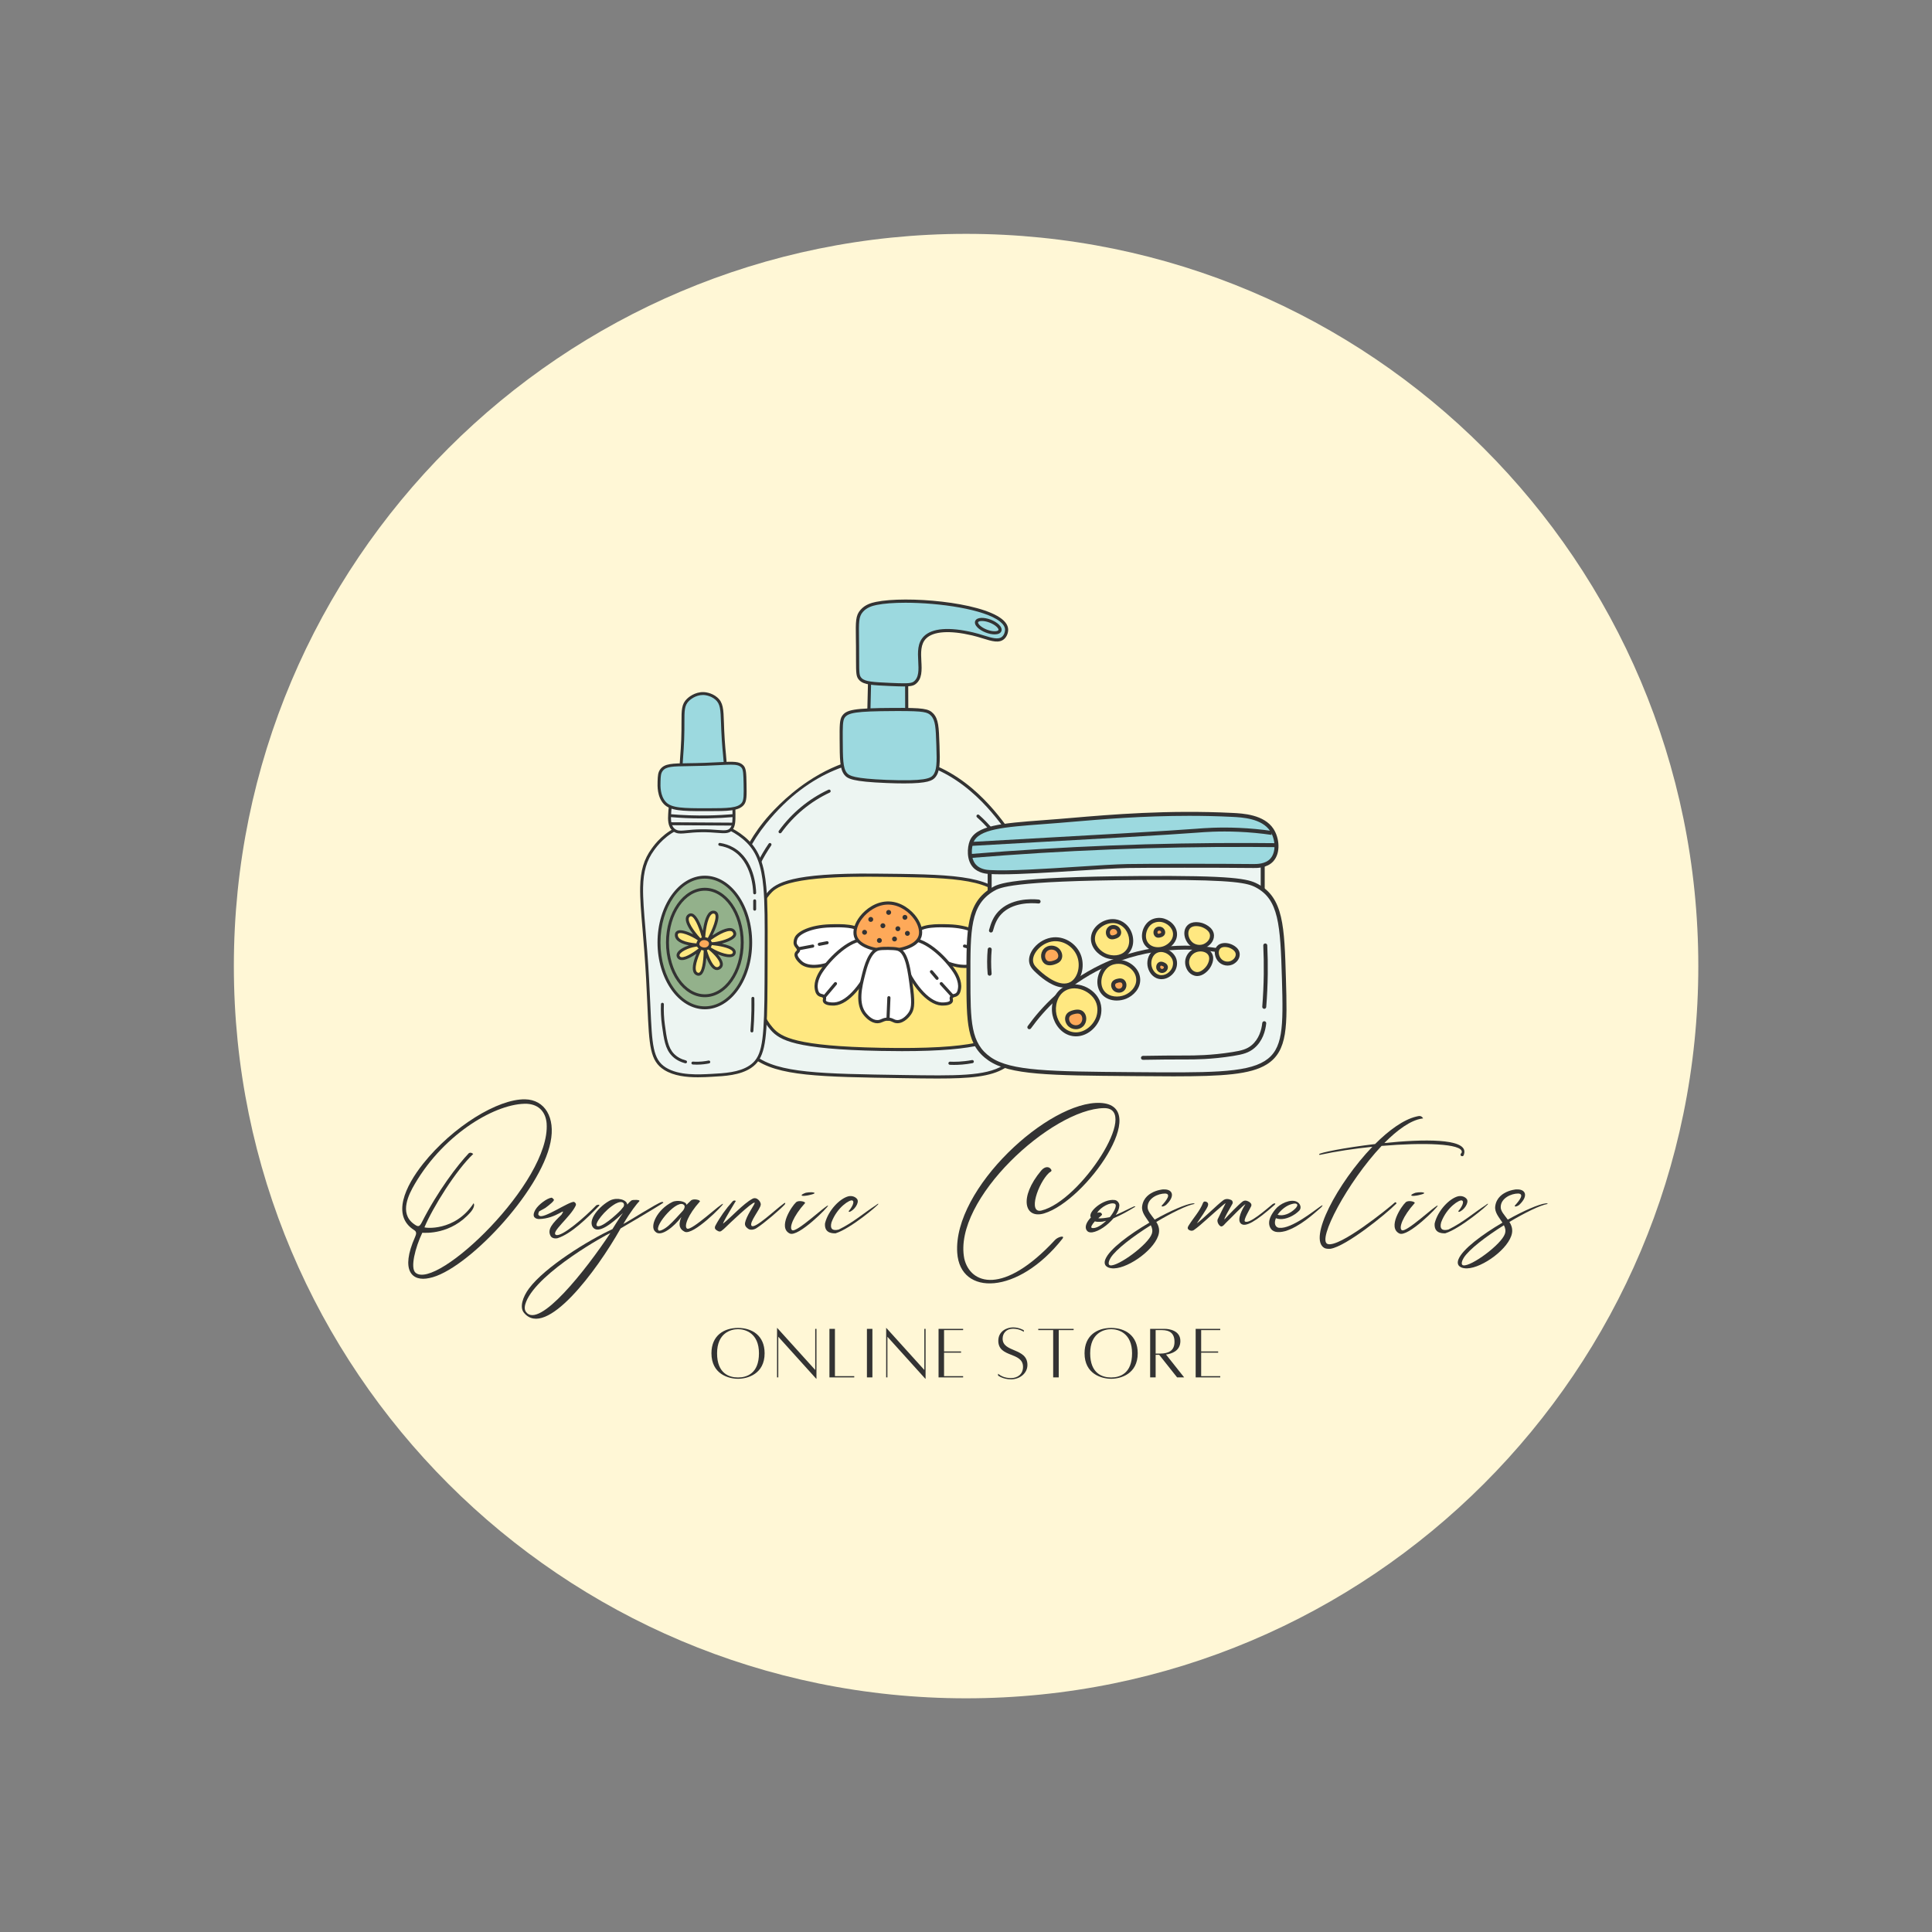 <svg xmlns="http://www.w3.org/2000/svg" xmlns:xlink="http://www.w3.org/1999/xlink" width="500" zoomAndPan="magnify" viewBox="0 0 375 375" height="500" preserveAspectRatio="xMidYMid meet" version="1.0"><rect x="0" y="0" width="375" height="375" fill="#808080" stroke="none"/><defs><g/><clipPath id="id1"><path d="M 45.391 45.391 L 329.641 45.391 L 329.641 329.641 L 45.391 329.641 Z M 45.391 45.391 " clip-rule="nonzero"/></clipPath><clipPath id="id2"><path d="M 140 146 L 203 146 L 203 209.355 L 140 209.355 Z M 140 146 " clip-rule="nonzero"/></clipPath><clipPath id="id3"><path d="M 139.812 146.68 L 203.281 146.68 L 203.281 209.34 L 139.812 209.34 Z M 139.812 146.68 " clip-rule="nonzero"/></clipPath><clipPath id="id4"><path d="M 187.5 170 L 249.75 170 L 249.75 208.918 L 187.5 208.918 Z M 187.5 170 " clip-rule="nonzero"/></clipPath><clipPath id="id5"><path d="M 187.582 170.012 L 249.707 170.012 L 249.707 208.918 L 187.582 208.918 Z M 187.582 170.012 " clip-rule="nonzero"/></clipPath><clipPath id="id6"><path d="M 188 157.168 L 248 157.168 L 248 170 L 188 170 Z M 188 157.168 " clip-rule="nonzero"/></clipPath><clipPath id="id7"><path d="M 187.5 157.168 L 249 157.168 L 249 170 L 187.5 170 Z M 187.5 157.168 " clip-rule="nonzero"/></clipPath><clipPath id="id8"><path d="M 132 134.188 L 141 134.188 L 141 154 L 132 154 Z M 132 134.188 " clip-rule="nonzero"/></clipPath><clipPath id="id9"><path d="M 131 134.188 L 142 134.188 L 142 154 L 131 154 Z M 131 134.188 " clip-rule="nonzero"/></clipPath><clipPath id="id10"><path d="M 124.25 159 L 149 159 L 149 209 L 124.25 209 Z M 124.25 159 " clip-rule="nonzero"/></clipPath><clipPath id="id11"><path d="M 124.25 159.398 L 149 159.398 L 149 209.098 L 124.25 209.098 Z M 124.25 159.398 " clip-rule="nonzero"/></clipPath></defs><g clip-path="url(#id1)"><path fill="#fff7d6" d="M 187.516 45.391 C 109.023 45.391 45.391 109.023 45.391 187.516 C 45.391 266.008 109.023 329.641 187.516 329.641 C 266.008 329.641 329.641 266.008 329.641 187.516 C 329.641 109.023 266.008 45.391 187.516 45.391 " fill-opacity="1" fill-rule="nonzero"/></g><g clip-path="url(#id2)"><path fill="#edf5f2" d="M 140.824 180.828 C 140.031 186.773 138.781 196.145 144.492 203.129 C 145.254 204.062 145.934 204.781 146.465 205.18 C 151.035 208.598 159.141 208.719 175.348 208.965 C 185.957 209.125 191.336 209.184 194.855 207.074 C 195.191 206.871 196.188 206.141 197.297 205.004 C 202.922 199.262 202.953 191.008 202.977 186.258 C 202.992 181.961 203.039 171.145 195.418 160.918 C 192.629 157.176 186.293 148.664 175.348 147.199 C 160.57 145.227 150.168 157.578 148.477 159.672 C 142.691 166.84 141.691 174.328 140.824 180.828 " fill-opacity="1" fill-rule="nonzero"/></g><g clip-path="url(#id3)"><path fill="#333333" d="M 172.492 147.328 C 167.258 147.328 157.469 149.016 148.711 159.863 C 142.984 166.961 141.996 174.348 141.125 180.867 C 140.32 186.914 139.098 196.055 144.727 202.938 C 145.508 203.895 146.156 204.566 146.648 204.934 C 151.141 208.297 159.23 208.418 175.352 208.66 C 185.582 208.816 191.215 208.902 194.699 206.812 C 194.953 206.656 195.941 205.953 197.082 204.793 C 202.617 199.137 202.652 191.074 202.672 186.258 C 202.688 182.152 202.734 171.246 195.172 161.102 C 192.457 157.457 186.117 148.949 175.309 147.504 C 174.652 147.414 173.691 147.328 172.492 147.328 Z M 181.945 209.34 C 179.98 209.34 177.793 209.309 175.344 209.27 C 159.09 209.023 150.934 208.902 146.285 205.422 C 145.754 205.027 145.07 204.32 144.258 203.324 C 138.461 196.234 139.703 186.941 140.523 180.789 L 140.824 180.828 L 140.523 180.785 C 141.406 174.188 142.402 166.711 148.242 159.48 C 149.344 158.117 152.387 154.621 156.836 151.656 C 162.844 147.656 169.086 146.055 175.387 146.898 C 186.449 148.379 192.898 157.027 195.652 160.723 C 203.344 171.047 203.297 182.098 203.277 186.258 C 203.258 191.168 203.223 199.387 197.516 205.219 C 196.324 206.434 195.305 207.156 195.012 207.336 C 192.242 208.996 188.266 209.34 181.945 209.34 " fill-opacity="1" fill-rule="nonzero"/></g><path fill="#9cd9df" d="M 168.559 141.516 C 171.043 141.148 173.523 140.777 176.004 140.41 C 175.992 136.621 175.98 132.828 175.969 129.039 C 173.613 128.48 171.258 127.926 168.898 127.371 C 168.785 132.086 168.672 136.801 168.559 141.516 " fill-opacity="1" fill-rule="nonzero"/><path fill="#333333" d="M 169.195 127.754 L 168.875 141.164 L 175.699 140.148 L 175.668 129.281 Z M 168.25 141.871 L 168.605 126.988 L 176.273 128.797 L 176.309 140.672 L 168.25 141.871 " fill-opacity="1" fill-rule="nonzero"/><path fill="#9cd9df" d="M 166.449 125.379 C 166.496 130.445 166.312 131.105 167.043 131.848 C 167.805 132.621 169.445 132.707 172.688 132.848 C 175.469 132.969 176.859 133.027 177.488 132.574 C 179.934 130.801 177.145 126.09 179.555 123.707 C 181.863 121.426 187.477 122.734 188.758 123.035 C 191.418 123.656 193.52 124.84 194.703 123.812 C 195.188 123.391 195.402 122.695 195.379 122.168 C 195.176 117.664 177.051 115.711 170.094 117.125 C 169.227 117.301 168.086 117.617 167.25 118.574 C 166.246 119.723 166.406 120.973 166.449 125.379 " fill-opacity="1" fill-rule="nonzero"/><path fill="#333333" d="M 175.754 116.992 C 173.543 116.992 171.578 117.133 170.152 117.422 C 169.309 117.594 168.242 117.902 167.48 118.777 C 166.676 119.699 166.688 120.762 166.734 123.914 C 166.738 124.359 166.746 124.844 166.75 125.375 C 166.762 126.402 166.762 127.25 166.762 127.953 C 166.762 130.77 166.781 131.148 167.258 131.633 C 167.926 132.309 169.496 132.402 172.699 132.543 C 175.324 132.656 176.77 132.719 177.309 132.328 C 178.398 131.535 178.316 130.004 178.23 128.383 C 178.137 126.609 178.039 124.777 179.34 123.492 C 180.93 121.922 184.207 121.66 188.824 122.738 C 189.574 122.91 190.289 123.133 190.922 123.328 C 192.516 123.824 193.777 124.215 194.504 123.582 C 194.922 123.215 195.094 122.598 195.078 122.18 C 195.051 121.648 194.711 121.121 194.062 120.613 C 191.035 118.242 182.316 116.992 175.754 116.992 Z M 175.406 133.238 C 174.695 133.238 173.805 133.199 172.68 133.152 C 169.461 133.012 167.691 132.934 166.828 132.062 C 166.156 131.383 166.156 130.793 166.152 127.953 C 166.152 127.25 166.152 126.406 166.145 125.379 C 166.141 124.852 166.133 124.367 166.125 123.922 C 166.078 120.594 166.062 119.473 167.023 118.375 C 167.902 117.363 169.094 117.016 170.035 116.824 C 175.918 115.629 190.199 116.812 194.438 120.133 C 195.23 120.754 195.652 121.434 195.684 122.152 C 195.711 122.73 195.477 123.539 194.898 124.043 C 193.918 124.895 192.516 124.461 190.742 123.91 C 190.09 123.711 189.414 123.5 188.688 123.332 C 184.348 122.316 181.18 122.527 179.766 123.926 C 178.66 125.02 178.75 126.711 178.836 128.348 C 178.93 130.062 179.023 131.836 177.664 132.82 C 177.227 133.141 176.551 133.238 175.406 133.238 " fill-opacity="1" fill-rule="nonzero"/><path fill="#9cd9df" d="M 163.691 139.145 C 163.266 139.762 163.262 141 163.273 143.449 C 163.293 147.277 163.305 149.191 164.133 150.211 C 164.656 150.852 165.496 151.414 172.105 151.68 C 179.805 151.988 180.781 151.309 181.309 150.684 C 182.152 149.684 182.168 148.062 182.055 144.82 C 181.938 141.453 181.926 139.766 180.934 138.707 C 180.137 137.855 179.164 137.684 173.473 137.711 C 165.699 137.746 164.426 138.078 163.691 139.145 " fill-opacity="1" fill-rule="nonzero"/><path fill="#333333" d="M 174.434 138.012 C 174.129 138.012 173.812 138.012 173.473 138.016 C 166.008 138.047 164.605 138.355 163.941 139.32 C 163.559 139.871 163.566 141.215 163.578 143.445 C 163.598 147.195 163.605 149.078 164.371 150.016 C 164.832 150.59 165.777 151.121 172.117 151.375 C 179.441 151.668 180.582 151.07 181.078 150.488 C 181.836 149.586 181.863 148.07 181.75 144.832 L 181.734 144.348 C 181.629 141.344 181.578 139.84 180.715 138.918 C 180.059 138.219 179.309 138.012 174.434 138.012 Z M 175.484 152.062 C 174.523 152.062 173.402 152.039 172.094 151.984 C 165.465 151.719 164.516 151.16 163.898 150.402 C 163 149.297 162.992 147.344 162.973 143.449 C 162.957 141.02 162.953 139.684 163.441 138.973 C 164.27 137.77 165.609 137.441 173.473 137.406 C 179.176 137.379 180.25 137.531 181.156 138.5 C 182.176 139.59 182.23 141.172 182.34 144.324 L 182.359 144.809 C 182.469 147.938 182.484 149.762 181.539 150.879 C 181.012 151.504 180.098 152.062 175.484 152.062 " fill-opacity="1" fill-rule="nonzero"/><path fill="#333333" d="M 190.586 120.535 C 190.176 120.535 189.902 120.629 189.848 120.77 C 189.812 120.867 189.875 121.086 190.176 121.379 C 190.504 121.699 190.996 121.996 191.562 122.215 C 192.746 122.672 193.691 122.562 193.797 122.293 C 193.836 122.195 193.773 121.973 193.469 121.68 C 193.141 121.359 192.648 121.066 192.086 120.848 C 191.504 120.621 190.98 120.535 190.586 120.535 Z M 193.059 123.133 C 192.527 123.133 191.91 123 191.344 122.781 C 190.703 122.535 190.137 122.191 189.754 121.816 C 189.305 121.379 189.137 120.93 189.281 120.551 C 189.594 119.738 191.07 119.805 192.305 120.277 C 192.941 120.523 193.508 120.867 193.895 121.242 C 194.344 121.68 194.508 122.133 194.363 122.512 C 194.195 122.949 193.688 123.133 193.059 123.133 " fill-opacity="1" fill-rule="nonzero"/><path fill="#ffe881" d="M 195.117 174.438 C 197.609 177.863 197.438 182.465 197.184 189.16 C 196.973 194.777 196.867 197.586 195.199 199.855 C 193.957 201.543 191.141 204.074 170.922 203.68 C 154.043 203.352 151.387 201.496 149.832 199.738 C 146.625 196.117 146.457 191.066 146.316 186.879 C 146.172 182.566 145.988 177.125 149.211 173.398 C 150.609 171.781 153.312 169.723 169.684 169.871 C 184.527 170.008 192.012 170.164 195.117 174.438 " fill-opacity="1" fill-rule="nonzero"/><path fill="#333333" d="M 168.07 170.172 C 152.402 170.172 150.484 172.387 149.441 173.598 C 146.297 177.234 146.477 182.578 146.621 186.867 C 146.754 190.938 146.926 195.996 150.059 199.535 C 151.625 201.305 154.523 203.055 170.93 203.375 C 189.434 203.738 193.457 201.707 194.953 199.676 C 196.566 197.48 196.672 194.695 196.883 189.148 C 197.137 182.41 197.301 177.961 194.871 174.613 C 191.793 170.379 183.938 170.309 169.68 170.176 C 169.129 170.172 168.59 170.172 168.07 170.172 Z M 175.066 204.027 C 173.77 204.027 172.391 204.012 170.918 203.984 C 154.254 203.66 151.328 201.887 149.605 199.941 C 146.324 196.238 146.152 191.055 146.012 186.891 C 145.867 182.492 145.684 177.016 148.98 173.199 C 150.566 171.367 153.617 169.43 169.688 169.566 C 184.141 169.699 192.102 169.773 195.363 174.258 C 197.918 177.77 197.738 182.555 197.488 189.172 C 197.273 194.844 197.168 197.691 195.441 200.039 C 193.906 202.125 190.281 204.027 175.066 204.027 " fill-opacity="1" fill-rule="nonzero"/><path fill="#ffffff" d="M 177.949 181.102 C 177.375 182.785 180.875 185.238 181.211 185.477 C 184 187.434 187.941 188.297 189.676 186.871 C 189.738 186.82 190.906 185.84 190.672 185.121 C 190.57 184.797 190.254 184.746 190.223 184.406 C 190.18 183.953 190.719 183.777 190.867 183.176 C 190.867 183.176 190.973 182.75 190.707 182.109 C 190.266 181.047 187.809 179.828 184.152 179.711 C 182.25 179.652 178.488 179.531 177.949 181.102 " fill-opacity="1" fill-rule="nonzero"/><path fill="#333333" d="M 178.238 181.203 C 177.867 182.281 179.703 184.043 181.387 185.227 C 184.258 187.238 187.965 187.883 189.48 186.633 C 189.93 186.266 190.504 185.582 190.383 185.215 C 190.359 185.141 190.312 185.09 190.23 185.012 C 190.113 184.891 189.945 184.73 189.918 184.438 C 189.883 184.07 190.086 183.836 190.262 183.625 C 190.395 183.469 190.52 183.32 190.574 183.102 C 190.574 183.094 190.645 182.754 190.426 182.227 C 190.074 181.379 187.891 180.133 184.141 180.016 C 182.516 179.965 178.703 179.84 178.238 181.203 Z M 187.262 187.887 C 185.262 187.887 182.84 186.988 181.039 185.727 C 179.828 184.875 177.078 182.715 177.664 181.004 C 178.273 179.219 182.105 179.34 184.16 179.406 C 187.984 179.527 190.488 180.797 190.984 181.988 C 191.285 182.707 191.176 183.195 191.16 183.25 C 191.074 183.605 190.879 183.836 190.723 184.02 C 190.57 184.203 190.516 184.277 190.523 184.379 C 190.531 184.445 190.555 184.477 190.656 184.574 C 190.758 184.672 190.891 184.805 190.961 185.023 C 191.25 185.91 190.102 186.914 189.867 187.105 C 189.207 187.652 188.289 187.887 187.262 187.887 " fill-opacity="1" fill-rule="nonzero"/><path fill="#ffffff" d="M 186.242 191.859 C 186.188 192.207 186.109 192.73 185.707 193.027 C 185.316 193.316 184.891 193.184 184.691 193.512 C 184.516 193.797 184.75 194.055 184.641 194.336 C 184.43 194.891 183.129 194.898 182.703 194.871 C 179.863 194.691 176.898 190.543 175.488 187.051 C 174.305 184.125 174.848 183.234 175.113 182.934 C 175.297 182.727 175.594 182.512 176.16 182.402 C 179.391 181.754 183.5 185.91 185.273 188.555 C 185.426 188.785 186.465 190.379 186.242 191.859 " fill-opacity="1" fill-rule="nonzero"/><path fill="#333333" d="M 176.84 182.641 C 176.629 182.641 176.422 182.66 176.219 182.699 C 175.816 182.781 175.527 182.922 175.344 183.133 C 174.852 183.691 175.004 185.043 175.77 186.938 C 177.215 190.516 180.145 194.406 182.723 194.566 C 183.434 194.609 184.258 194.484 184.359 194.227 C 184.379 194.18 184.367 194.117 184.348 194.016 C 184.316 193.844 184.277 193.609 184.43 193.352 C 184.605 193.066 184.883 193 185.102 192.945 C 185.254 192.91 185.398 192.875 185.527 192.781 C 185.828 192.559 185.895 192.129 185.941 191.812 L 186.242 191.859 L 185.941 191.812 C 186.145 190.484 185.211 189.008 185.02 188.727 C 183.242 186.074 179.664 182.641 176.84 182.641 Z M 183.004 195.184 C 182.863 195.184 182.75 195.18 182.688 195.176 C 179.828 194.996 176.762 191.008 175.207 187.164 C 174.324 184.984 174.219 183.492 174.887 182.73 C 175.164 182.414 175.562 182.211 176.098 182.102 C 179.449 181.43 183.66 185.602 185.523 188.387 C 185.82 188.828 186.773 190.391 186.539 191.906 L 186.242 191.859 L 186.539 191.906 C 186.484 192.277 186.391 192.898 185.887 193.27 C 185.66 193.438 185.43 193.496 185.246 193.539 C 185.062 193.586 184.988 193.605 184.949 193.672 C 184.918 193.723 184.922 193.773 184.945 193.906 C 184.973 194.047 185.008 194.238 184.926 194.449 C 184.676 195.094 183.59 195.184 183.004 195.184 " fill-opacity="1" fill-rule="nonzero"/><path fill="#ffffff" d="M 167.27 181.102 C 167.844 182.785 164.348 185.238 164.008 185.477 C 161.219 187.434 157.277 188.297 155.547 186.871 C 155.484 186.82 154.312 185.84 154.547 185.121 C 154.652 184.797 154.969 184.746 155 184.406 C 155.043 183.953 154.504 183.777 154.352 183.176 C 154.352 183.176 154.246 182.75 154.516 182.109 C 154.957 181.047 157.41 179.828 161.07 179.711 C 162.973 179.652 166.73 179.531 167.27 181.102 " fill-opacity="1" fill-rule="nonzero"/><path fill="#333333" d="M 162.504 179.988 C 161.957 179.988 161.457 180.004 161.078 180.016 C 157.328 180.133 155.148 181.379 154.793 182.227 C 154.574 182.754 154.645 183.094 154.648 183.105 C 154.703 183.32 154.828 183.469 154.961 183.625 C 155.137 183.836 155.336 184.07 155.301 184.438 C 155.273 184.73 155.109 184.891 154.988 185.012 C 154.906 185.09 154.859 185.141 154.836 185.215 C 154.715 185.582 155.293 186.266 155.738 186.633 C 157.258 187.883 160.965 187.238 163.836 185.227 C 165.52 184.043 167.352 182.281 166.98 181.203 C 166.625 180.16 164.301 179.988 162.504 179.988 Z M 157.957 187.887 C 156.93 187.887 156.016 187.652 155.352 187.105 C 155.121 186.914 153.969 185.91 154.258 185.023 C 154.328 184.805 154.465 184.672 154.562 184.574 C 154.664 184.477 154.691 184.445 154.695 184.379 C 154.707 184.277 154.648 184.203 154.496 184.02 C 154.34 183.836 154.148 183.605 154.059 183.25 C 154.043 183.195 153.938 182.707 154.234 181.988 C 154.73 180.797 157.234 179.527 161.059 179.406 C 163.117 179.34 166.945 179.219 167.555 181.004 C 168.145 182.715 165.391 184.875 164.184 185.727 C 162.379 186.988 159.957 187.887 157.957 187.887 " fill-opacity="1" fill-rule="nonzero"/><path fill="#ffffff" d="M 158.434 191.859 C 158.488 192.207 158.566 192.73 158.969 193.027 C 159.359 193.316 159.785 193.184 159.984 193.512 C 160.16 193.797 159.922 194.055 160.031 194.336 C 160.246 194.891 161.543 194.898 161.969 194.871 C 164.812 194.691 167.773 190.543 169.188 187.051 C 170.371 184.125 169.828 183.234 169.559 182.934 C 169.379 182.727 169.082 182.512 168.516 182.402 C 165.285 181.754 161.172 185.91 159.402 188.555 C 159.25 188.785 158.207 190.379 158.434 191.859 " fill-opacity="1" fill-rule="nonzero"/><path fill="#333333" d="M 167.832 182.641 C 165.008 182.641 161.43 186.074 159.656 188.727 C 159.465 189.008 158.531 190.488 158.734 191.812 C 158.781 192.129 158.848 192.559 159.148 192.781 C 159.277 192.875 159.422 192.91 159.57 192.945 C 159.793 193 160.07 193.066 160.242 193.352 C 160.398 193.605 160.355 193.852 160.324 194.016 C 160.309 194.117 160.297 194.18 160.316 194.227 C 160.418 194.484 161.242 194.613 161.949 194.566 C 164.531 194.406 167.461 190.516 168.906 186.938 C 169.672 185.039 169.824 183.691 169.332 183.133 C 169.145 182.922 168.859 182.781 168.457 182.699 C 168.254 182.66 168.047 182.641 167.832 182.641 Z M 161.668 195.184 C 161.086 195.184 160 195.094 159.75 194.449 C 159.668 194.238 159.703 194.047 159.727 193.906 C 159.754 193.766 159.758 193.719 159.727 193.672 C 159.688 193.605 159.613 193.582 159.43 193.539 C 159.246 193.496 159.016 193.438 158.785 193.27 C 158.285 192.898 158.191 192.277 158.133 191.906 C 157.902 190.395 158.855 188.832 159.148 188.387 C 161.016 185.602 165.223 181.434 168.574 182.102 C 169.113 182.211 169.512 182.414 169.789 182.73 C 170.457 183.492 170.352 184.984 169.469 187.164 C 167.914 191.008 164.848 194.996 161.988 195.176 C 161.926 195.18 161.812 195.184 161.668 195.184 " fill-opacity="1" fill-rule="nonzero"/><path fill="#fea959" d="M 178.582 181.707 C 177.926 183.902 174.25 184.504 172.402 184.52 C 170.324 184.539 166.656 183.848 166.043 181.707 C 165.34 179.242 168.75 175.141 172.578 175.277 C 176.18 175.406 179.316 179.27 178.582 181.707 " fill-opacity="1" fill-rule="nonzero"/><path fill="#333333" d="M 172.383 175.578 C 170.234 175.578 168.402 176.945 167.383 178.246 C 166.461 179.43 166.07 180.691 166.336 181.621 C 166.879 183.52 170.262 184.215 172.32 184.215 C 172.348 184.215 172.375 184.215 172.398 184.215 C 174.461 184.199 177.73 183.492 178.293 181.617 C 178.559 180.73 178.238 179.527 177.438 178.406 C 176.5 177.09 174.73 175.66 172.566 175.582 C 172.504 175.582 172.445 175.578 172.383 175.578 Z M 172.32 184.824 C 169.996 184.824 166.395 184.023 165.754 181.789 C 165.434 180.672 165.863 179.207 166.906 177.871 C 168.043 176.414 170.125 174.883 172.586 174.973 C 174.973 175.059 176.91 176.621 177.934 178.051 C 178.855 179.344 179.199 180.711 178.875 181.793 C 178.168 184.148 174.473 184.809 172.406 184.824 C 172.375 184.824 172.348 184.824 172.32 184.824 " fill-opacity="1" fill-rule="nonzero"/><path fill="#333333" d="M 159.984 193.816 C 159.914 193.816 159.844 193.793 159.789 193.742 C 159.66 193.637 159.645 193.441 159.754 193.312 L 161.934 190.727 C 162.043 190.598 162.234 190.582 162.359 190.691 C 162.488 190.801 162.504 190.992 162.398 191.121 L 160.215 193.707 C 160.156 193.781 160.07 193.816 159.984 193.816 " fill-opacity="1" fill-rule="nonzero"/><path fill="#333333" d="M 190.223 184.711 C 190.195 184.711 190.172 184.707 190.145 184.703 L 187.141 183.926 C 186.977 183.883 186.879 183.715 186.922 183.555 C 186.965 183.391 187.133 183.293 187.293 183.332 L 190.297 184.113 C 190.461 184.152 190.559 184.32 190.516 184.484 C 190.48 184.621 190.355 184.711 190.223 184.711 " fill-opacity="1" fill-rule="nonzero"/><path fill="#333333" d="M 154.961 184.465 C 154.816 184.465 154.691 184.363 154.664 184.219 C 154.633 184.055 154.738 183.895 154.902 183.863 L 157.691 183.332 C 157.855 183.297 158.012 183.406 158.043 183.574 C 158.078 183.738 157.969 183.898 157.805 183.93 L 155.02 184.461 C 155 184.465 154.98 184.465 154.961 184.465 " fill-opacity="1" fill-rule="nonzero"/><path fill="#333333" d="M 184.887 193.641 C 184.805 193.641 184.723 193.605 184.66 193.539 L 182.477 191.129 C 182.363 191.004 182.371 190.812 182.496 190.699 C 182.621 190.586 182.812 190.594 182.926 190.719 L 185.109 193.129 C 185.223 193.254 185.215 193.445 185.09 193.559 C 185.031 193.613 184.961 193.641 184.887 193.641 " fill-opacity="1" fill-rule="nonzero"/><path fill="#333333" d="M 168.289 180.957 C 168.289 181.219 168.074 181.434 167.812 181.434 C 167.547 181.434 167.332 181.219 167.332 180.957 C 167.332 180.691 167.547 180.477 167.812 180.477 C 168.074 180.477 168.289 180.691 168.289 180.957 " fill-opacity="1" fill-rule="nonzero"/><path fill="#333333" d="M 171.168 182.547 C 171.168 182.812 170.953 183.023 170.688 183.023 C 170.426 183.023 170.211 182.812 170.211 182.547 C 170.211 182.281 170.426 182.066 170.688 182.066 C 170.953 182.066 171.168 182.281 171.168 182.547 " fill-opacity="1" fill-rule="nonzero"/><path fill="#333333" d="M 169.492 178.457 C 169.492 178.723 169.277 178.938 169.012 178.938 C 168.75 178.938 168.535 178.723 168.535 178.457 C 168.535 178.195 168.75 177.977 169.012 177.977 C 169.277 177.977 169.492 178.195 169.492 178.457 " fill-opacity="1" fill-rule="nonzero"/><path fill="#333333" d="M 172.965 177.098 C 172.965 177.363 172.75 177.578 172.484 177.578 C 172.223 177.578 172.008 177.363 172.008 177.098 C 172.008 176.832 172.223 176.617 172.484 176.617 C 172.75 176.617 172.965 176.832 172.965 177.098 " fill-opacity="1" fill-rule="nonzero"/><path fill="#333333" d="M 171.848 179.68 C 171.848 179.945 171.633 180.16 171.367 180.16 C 171.105 180.16 170.891 179.945 170.891 179.68 C 170.891 179.418 171.105 179.199 171.367 179.199 C 171.633 179.199 171.848 179.418 171.848 179.68 " fill-opacity="1" fill-rule="nonzero"/><path fill="#333333" d="M 174.105 182.258 C 174.105 182.52 173.891 182.734 173.625 182.734 C 173.363 182.734 173.148 182.52 173.148 182.258 C 173.148 181.992 173.363 181.777 173.625 181.777 C 173.891 181.777 174.105 181.992 174.105 182.258 " fill-opacity="1" fill-rule="nonzero"/><path fill="#333333" d="M 176.602 181.168 C 176.602 181.434 176.391 181.648 176.125 181.648 C 175.859 181.648 175.648 181.434 175.648 181.168 C 175.648 180.902 175.859 180.688 176.125 180.688 C 176.391 180.688 176.602 180.902 176.602 181.168 " fill-opacity="1" fill-rule="nonzero"/><path fill="#333333" d="M 176.125 178.055 C 176.125 178.32 175.91 178.535 175.648 178.535 C 175.383 178.535 175.168 178.32 175.168 178.055 C 175.168 177.793 175.383 177.578 175.648 177.578 C 175.91 177.578 176.125 177.793 176.125 178.055 " fill-opacity="1" fill-rule="nonzero"/><path fill="#333333" d="M 174.754 180.266 C 174.754 180.531 174.543 180.742 174.277 180.742 C 174.016 180.742 173.801 180.531 173.801 180.266 C 173.801 180 174.016 179.785 174.277 179.785 C 174.543 179.785 174.754 180 174.754 180.266 " fill-opacity="1" fill-rule="nonzero"/><path fill="#ffffff" d="M 176.961 192.035 C 177.324 194.934 177.145 195.926 176.574 196.746 C 176.449 196.93 175.449 198.328 174.152 198.301 C 173.43 198.285 173.258 197.836 172.359 197.816 C 171.422 197.793 171.141 198.27 170.375 198.301 C 169.223 198.348 168.305 197.328 168.004 196.988 C 166.152 194.934 167.039 191.441 167.613 189.168 C 167.98 187.727 168.773 184.582 170.539 184.184 C 171.094 184.059 172.297 184.078 172.453 184.078 C 172.953 184.09 173.801 184.105 174.262 184.234 C 176.051 184.746 176.5 188.336 176.961 192.035 " fill-opacity="1" fill-rule="nonzero"/><path fill="#333333" d="M 172.129 184.383 C 171.57 184.383 170.93 184.406 170.605 184.48 C 169.023 184.84 168.242 187.926 167.91 189.242 C 167.344 191.48 166.488 194.852 168.227 196.785 C 168.508 197.098 169.359 198.047 170.363 197.996 C 170.656 197.984 170.867 197.895 171.109 197.789 C 171.43 197.652 171.793 197.504 172.367 197.512 C 172.906 197.523 173.215 197.672 173.488 197.805 C 173.707 197.906 173.883 197.992 174.16 197.996 C 174.172 197.996 174.184 197.996 174.191 197.996 C 175.305 197.996 176.223 196.719 176.324 196.574 C 176.832 195.844 177.02 194.949 176.66 192.074 C 176.227 188.586 175.773 184.984 174.176 184.527 C 173.758 184.41 172.91 184.395 172.453 184.383 C 172.352 184.383 172.242 184.383 172.129 184.383 Z M 170.301 198.609 C 169.047 198.609 168.094 197.547 167.777 197.195 C 165.82 195.016 166.723 191.457 167.316 189.102 C 167.711 187.547 168.527 184.328 170.473 183.887 C 171.027 183.762 172.133 183.77 172.457 183.773 C 172.984 183.785 173.852 183.801 174.344 183.941 C 176.328 184.508 176.781 188.145 177.266 191.996 C 177.648 195.07 177.418 196.066 176.824 196.922 C 176.629 197.203 175.586 198.605 174.191 198.605 C 174.176 198.605 174.164 198.605 174.148 198.605 C 173.738 198.598 173.469 198.469 173.23 198.355 C 172.988 198.238 172.762 198.129 172.355 198.121 C 171.906 198.109 171.637 198.227 171.352 198.352 C 171.078 198.469 170.793 198.59 170.387 198.605 C 170.359 198.605 170.328 198.609 170.301 198.609 " fill-opacity="1" fill-rule="nonzero"/><path fill="#333333" d="M 172.363 198.121 C 172.359 198.121 172.352 198.121 172.348 198.121 C 172.18 198.113 172.051 197.973 172.059 197.801 L 172.23 193.641 C 172.238 193.473 172.379 193.328 172.547 193.352 C 172.715 193.355 172.844 193.5 172.84 193.668 L 172.664 197.828 C 172.656 197.992 172.523 198.121 172.363 198.121 " fill-opacity="1" fill-rule="nonzero"/><path fill="#333333" d="M 181.883 190.191 C 181.797 190.191 181.711 190.156 181.652 190.086 L 180.566 188.805 C 180.457 188.676 180.473 188.484 180.602 188.375 C 180.73 188.266 180.922 188.281 181.027 188.41 L 182.113 189.688 C 182.223 189.816 182.207 190.008 182.078 190.117 C 182.023 190.168 181.953 190.191 181.883 190.191 " fill-opacity="1" fill-rule="nonzero"/><path fill="#333333" d="M 159.031 183.59 C 158.891 183.59 158.762 183.488 158.734 183.344 C 158.703 183.18 158.809 183.02 158.977 182.984 L 160.48 182.688 C 160.641 182.66 160.805 182.766 160.836 182.93 C 160.867 183.094 160.762 183.254 160.598 183.289 L 159.094 183.582 C 159.07 183.586 159.051 183.59 159.031 183.59 " fill-opacity="1" fill-rule="nonzero"/><path fill="#333333" d="M 147.328 167.812 C 147.281 167.812 147.234 167.801 147.191 167.777 C 147.039 167.703 146.98 167.52 147.059 167.367 C 147.699 166.102 148.418 164.891 149.191 163.762 C 149.289 163.621 149.477 163.586 149.613 163.684 C 149.754 163.777 149.789 163.969 149.691 164.105 C 148.934 165.211 148.227 166.402 147.598 167.645 C 147.547 167.75 147.438 167.812 147.328 167.812 " fill-opacity="1" fill-rule="nonzero"/><path fill="#333333" d="M 151.418 161.742 C 151.355 161.742 151.293 161.723 151.238 161.684 C 151.102 161.586 151.074 161.395 151.172 161.262 C 152.41 159.543 153.863 157.992 155.496 156.641 C 157.117 155.301 158.898 154.172 160.801 153.281 C 160.953 153.211 161.133 153.277 161.203 153.43 C 161.273 153.582 161.211 153.762 161.059 153.832 C 159.203 154.703 157.461 155.805 155.883 157.109 C 154.293 158.43 152.871 159.945 151.664 161.617 C 151.602 161.699 151.512 161.742 151.418 161.742 " fill-opacity="1" fill-rule="nonzero"/><path fill="#333333" d="M 192.242 205.273 C 192.129 205.273 192.016 205.207 191.965 205.094 C 191.898 204.938 191.969 204.758 192.121 204.691 C 193.773 203.961 195.195 202.957 196.34 201.711 C 198.293 199.586 199.273 196.973 199.688 195.605 C 200.191 193.93 200.43 192.18 200.398 190.41 C 200.395 190.242 200.527 190.105 200.695 190.102 C 200.867 190.102 201 190.23 201.004 190.398 C 201.039 192.234 200.793 194.043 200.266 195.781 C 199.84 197.199 198.82 199.91 196.789 202.121 C 195.582 203.434 194.094 204.484 192.367 205.25 C 192.328 205.266 192.285 205.273 192.242 205.273 " fill-opacity="1" fill-rule="nonzero"/><path fill="#333333" d="M 185.168 206.699 C 184.852 206.699 184.582 206.688 184.371 206.68 C 184.203 206.672 184.074 206.527 184.086 206.359 C 184.094 206.191 184.25 206.062 184.402 206.07 C 185.184 206.109 186.773 206.117 188.66 205.758 C 188.824 205.723 188.984 205.832 189.016 206 C 189.047 206.164 188.941 206.324 188.777 206.355 C 187.336 206.633 186.059 206.699 185.168 206.699 " fill-opacity="1" fill-rule="nonzero"/><path fill="#333333" d="M 193.816 163.188 C 193.719 163.188 193.625 163.141 193.566 163.059 C 193.141 162.445 192.68 161.848 192.203 161.281 C 191.414 160.34 190.547 159.449 189.629 158.633 C 189.504 158.52 189.492 158.328 189.602 158.203 C 189.715 158.074 189.906 158.066 190.031 158.176 C 190.973 159.012 191.859 159.926 192.668 160.891 C 193.156 161.469 193.625 162.082 194.062 162.707 C 194.16 162.844 194.129 163.035 193.988 163.133 C 193.938 163.168 193.875 163.188 193.816 163.188 " fill-opacity="1" fill-rule="nonzero"/><path fill="#edf5f2" d="M 245.09 178.602 L 192.094 178.602 L 192.094 165.758 L 245.09 165.758 L 245.09 178.602 " fill-opacity="1" fill-rule="nonzero"/><path fill="#333333" d="M 192.48 178.219 L 244.703 178.219 L 244.703 166.141 L 192.48 166.141 Z M 245.477 178.984 L 191.707 178.984 L 191.707 165.375 L 245.477 165.375 L 245.477 178.984 " fill-opacity="1" fill-rule="nonzero"/><g clip-path="url(#id4)"><path fill="#edf5f2" d="M 249.211 190.008 C 249.477 199.207 249.531 203.855 245.676 206.27 C 241.852 208.66 234.441 208.609 219.77 208.484 C 204.137 208.355 196.117 208.305 192.094 205.527 C 187.992 202.699 187.984 198.406 187.973 189.82 C 187.957 180.223 188 175.422 192.684 172.637 C 194.031 171.836 196.672 170.594 220.945 170.418 C 239.945 170.281 242.23 171.012 243.91 171.898 C 248.652 174.391 248.91 179.629 249.211 190.008 " fill-opacity="1" fill-rule="nonzero"/></g><g clip-path="url(#id5)"><path fill="#333333" d="M 225.293 170.785 C 223.949 170.785 222.508 170.793 220.949 170.801 C 196.215 170.98 194.047 172.273 192.883 172.965 C 188.336 175.668 188.344 180.398 188.359 189.82 C 188.371 198.262 188.379 202.496 192.312 205.215 C 196.215 207.906 203.992 207.973 219.484 208.102 L 219.773 208.102 C 234.391 208.223 241.73 208.285 245.473 205.945 C 249.066 203.695 249.098 199.438 248.824 190.02 C 248.516 179.383 248.191 174.582 243.73 172.234 C 242.176 171.418 239.734 170.785 225.293 170.785 Z M 227.781 208.918 C 225.383 208.918 222.723 208.895 219.766 208.871 L 219.48 208.867 C 203.828 208.738 195.969 208.672 191.871 205.844 C 187.605 202.898 187.598 198.527 187.586 189.82 C 187.57 180.414 187.562 175.234 192.484 172.309 C 193.797 171.523 196 170.215 220.941 170.035 C 239.484 169.902 242.234 170.582 244.094 171.559 C 249.141 174.215 249.301 179.82 249.598 189.996 C 249.859 199.035 250.004 204.016 245.883 206.594 C 242.738 208.562 237.363 208.914 227.781 208.918 " fill-opacity="1" fill-rule="nonzero"/></g><g clip-path="url(#id6)"><path fill="#9cd9df" d="M 246.855 166.926 C 245.77 168.125 243.934 168.102 243.32 168.094 C 236.859 168.02 221.984 168.031 218.887 168.094 C 212.727 168.215 197.977 169.617 192.094 169.262 C 191.523 169.227 190.082 169.117 189.148 168.094 C 187.91 166.73 188.188 164.422 188.559 163.426 C 189.781 160.156 196.102 160.113 205.637 159.34 C 212.906 158.746 225.16 157.473 239.199 158.172 C 241.34 158.277 245.168 158.516 246.855 161.09 C 247.961 162.777 248.156 165.492 246.855 166.926 " fill-opacity="1" fill-rule="nonzero"/></g><g clip-path="url(#id7)"><path fill="#333333" d="M 230.82 158.352 C 221.77 158.352 213.859 159.023 208.184 159.508 C 207.293 159.586 206.449 159.656 205.668 159.719 C 204.523 159.812 203.426 159.895 202.379 159.973 C 194.871 160.539 189.914 160.91 188.922 163.559 C 188.602 164.414 188.305 166.594 189.438 167.836 C 190.281 168.766 191.664 168.852 192.117 168.879 C 195.742 169.098 202.832 168.641 209.09 168.238 C 212.914 167.988 216.531 167.758 218.879 167.711 C 222.062 167.648 236.969 167.637 243.324 167.711 C 243.887 167.715 245.598 167.734 246.566 166.668 C 247.777 165.336 247.527 162.816 246.531 161.297 C 244.918 158.84 241.043 158.645 239.18 158.555 C 236.312 158.41 233.516 158.352 230.82 158.352 Z M 194.379 169.703 C 193.512 169.703 192.734 169.684 192.07 169.645 C 191.539 169.613 189.918 169.512 188.863 168.352 C 187.543 166.898 187.754 164.477 188.199 163.289 C 189.359 160.184 194.516 159.797 202.32 159.211 C 203.367 159.133 204.461 159.051 205.605 158.957 C 206.387 158.891 207.227 158.82 208.117 158.746 C 215.504 158.117 226.66 157.164 239.219 157.789 C 241.211 157.887 245.352 158.09 247.18 160.879 C 248.324 162.629 248.637 165.535 247.141 167.184 C 245.941 168.508 243.965 168.488 243.32 168.477 C 236.965 168.402 222.074 168.414 218.895 168.477 C 216.562 168.523 212.957 168.758 209.137 169.004 C 203.996 169.332 198.293 169.703 194.379 169.703 " fill-opacity="1" fill-rule="nonzero"/></g><path fill="#333333" d="M 188.336 166.535 L 188.27 165.77 C 206.34 164.281 224.652 163.566 242.734 163.625 C 244.414 163.629 246.09 163.641 247.762 163.66 L 247.75 164.43 C 246.082 164.41 244.41 164.398 242.73 164.391 C 224.688 164.328 206.379 165.047 188.336 166.535 " fill-opacity="1" fill-rule="nonzero"/><path fill="#333333" d="M 188.324 164.199 L 188.281 163.434 C 212.434 162.094 227.398 161.238 232.43 160.844 L 232.508 160.836 C 233.609 160.75 236.535 160.52 240.445 160.688 C 242.609 160.781 244.781 160.984 246.91 161.293 L 246.797 162.051 C 244.695 161.746 242.547 161.543 240.414 161.453 C 236.547 161.285 233.656 161.516 232.57 161.602 L 232.492 161.609 C 227.453 162.004 212.48 162.859 188.324 164.199 " fill-opacity="1" fill-rule="nonzero"/><path fill="#333333" d="M 192.086 189.387 C 191.891 189.387 191.719 189.234 191.703 189.035 C 191.562 187.441 191.57 185.832 191.715 184.246 C 191.734 184.035 191.93 183.879 192.137 183.898 C 192.352 183.918 192.508 184.105 192.488 184.316 C 192.344 185.855 192.34 187.422 192.473 188.969 C 192.492 189.18 192.336 189.367 192.121 189.383 C 192.109 189.383 192.098 189.387 192.086 189.387 " fill-opacity="1" fill-rule="nonzero"/><path fill="#333333" d="M 192.344 181 C 192.312 181 192.277 180.996 192.242 180.988 C 192.035 180.93 191.914 180.719 191.973 180.516 C 192.363 179.09 192.82 177.934 193.789 176.91 C 196.199 174.371 200.074 174.453 201.629 174.605 C 201.84 174.625 201.996 174.812 201.977 175.023 C 201.953 175.234 201.77 175.395 201.551 175.367 C 200.113 175.227 196.527 175.145 194.355 177.434 C 193.492 178.344 193.078 179.402 192.719 180.719 C 192.672 180.887 192.516 181 192.344 181 " fill-opacity="1" fill-rule="nonzero"/><path fill="#333333" d="M 221.848 205.711 C 221.637 205.711 221.465 205.543 221.461 205.336 C 221.457 205.121 221.629 204.949 221.84 204.945 C 224.762 204.891 227.652 204.867 230.418 204.871 C 231.707 204.867 235.039 204.875 239.227 204.203 C 241.004 203.918 242.016 203.648 242.934 202.879 C 244.395 201.66 244.867 199.859 245.004 198.562 C 245.027 198.352 245.215 198.199 245.43 198.219 C 245.641 198.242 245.797 198.43 245.773 198.641 C 245.621 200.078 245.09 202.082 243.434 203.465 C 242.375 204.348 241.273 204.652 239.348 204.961 C 235.102 205.645 231.707 205.641 230.445 205.637 C 227.652 205.633 224.77 205.656 221.855 205.711 C 221.852 205.711 221.852 205.711 221.848 205.711 " fill-opacity="1" fill-rule="nonzero"/><path fill="#333333" d="M 245.391 195.812 C 245.379 195.812 245.367 195.812 245.359 195.809 C 245.145 195.793 244.988 195.609 245.004 195.398 C 245.172 193.297 245.27 191.168 245.297 189.066 C 245.32 187.223 245.289 185.359 245.203 183.523 C 245.191 183.312 245.359 183.133 245.57 183.121 C 245.781 183.117 245.965 183.277 245.977 183.488 C 246.062 185.336 246.094 187.219 246.07 189.074 C 246.043 191.195 245.945 193.34 245.773 195.457 C 245.758 195.66 245.59 195.812 245.391 195.812 " fill-opacity="1" fill-rule="nonzero"/><path fill="#333333" d="M 199.793 199.77 C 199.719 199.77 199.637 199.746 199.57 199.699 C 199.398 199.574 199.355 199.336 199.48 199.164 C 202.043 195.594 206.594 190.629 213.699 187.219 C 223.168 182.68 232.18 183.324 236.711 184.109 C 236.922 184.148 237.062 184.348 237.023 184.555 C 236.988 184.762 236.789 184.902 236.578 184.867 C 232.141 184.094 223.309 183.465 214.035 187.91 C 207.078 191.246 202.621 196.113 200.109 199.609 C 200.035 199.711 199.914 199.77 199.793 199.77 " fill-opacity="1" fill-rule="nonzero"/><path fill="#ffe881" d="M 209.535 185.773 C 210.113 187.633 209.562 190.004 207.992 190.918 C 205.523 192.352 202.156 189.258 201.539 188.691 C 200.82 188.031 200.246 187.492 200.137 186.656 C 199.898 184.82 202.012 182.512 204.516 182.312 C 206.75 182.137 208.879 183.668 209.535 185.773 " fill-opacity="1" fill-rule="nonzero"/><path fill="#333333" d="M 204.867 182.684 C 204.762 182.684 204.656 182.688 204.547 182.695 C 203.332 182.793 202.117 183.445 201.301 184.445 C 200.719 185.156 200.434 185.945 200.523 186.605 C 200.609 187.285 201.066 187.734 201.805 188.41 C 202.938 189.453 205.797 191.75 207.797 190.586 C 209.117 189.816 209.73 187.711 209.164 185.887 C 208.582 184.012 206.77 182.684 204.867 182.684 Z M 206.547 191.68 C 204.574 191.68 202.496 190.094 201.277 188.977 C 200.562 188.316 199.883 187.695 199.754 186.703 C 199.641 185.836 199.984 184.836 200.699 183.965 C 201.645 182.805 203.062 182.043 204.484 181.934 C 206.855 181.742 209.184 183.348 209.902 185.66 C 210.5 187.57 210.02 190.184 208.188 191.246 C 207.664 191.551 207.109 191.68 206.547 191.68 " fill-opacity="1" fill-rule="nonzero"/><path fill="#ffe881" d="M 214.648 185.516 C 213.344 184.996 212.039 183.66 212.141 182.027 C 212.27 179.988 214.527 178.566 216.422 178.805 C 217.789 178.977 218.59 179.969 218.734 180.152 C 219.719 181.418 219.969 183.539 218.711 184.855 C 217.582 186.031 215.809 185.977 214.648 185.516 " fill-opacity="1" fill-rule="nonzero"/><path fill="#333333" d="M 214.793 185.16 C 215.906 185.602 217.465 185.598 218.43 184.59 C 219.543 183.43 219.297 181.504 218.426 180.387 C 218.238 180.141 217.523 179.332 216.371 179.188 C 215.469 179.07 214.414 179.395 213.637 180.031 C 212.969 180.582 212.574 181.297 212.527 182.051 C 212.438 183.465 213.598 184.684 214.793 185.16 Z M 216.262 186.203 C 215.641 186.203 215.031 186.078 214.504 185.871 C 213.098 185.312 211.637 183.863 211.754 182.004 C 211.816 181.035 212.309 180.125 213.145 179.441 C 214.094 178.66 215.336 178.281 216.469 178.426 C 217.918 178.605 218.801 179.613 219.039 179.918 C 220.125 181.316 220.406 183.641 218.988 185.121 C 218.246 185.895 217.242 186.203 216.262 186.203 " fill-opacity="1" fill-rule="nonzero"/><path fill="#ffe881" d="M 204.68 196.996 C 204.305 195.293 204.789 193.004 206.57 191.965 C 208.801 190.664 211.879 191.992 212.957 194.109 C 213.738 195.637 213.262 197.164 213.172 197.438 C 212.539 199.344 210.488 201.094 208.227 200.719 C 206.199 200.383 205.012 198.516 204.68 196.996 " fill-opacity="1" fill-rule="nonzero"/><path fill="#333333" d="M 208.539 191.832 C 207.898 191.832 207.293 191.988 206.77 192.293 C 205.184 193.219 204.707 195.32 205.059 196.918 C 205.383 198.41 206.508 200.047 208.289 200.34 C 210.348 200.68 212.23 199.035 212.805 197.32 C 212.93 196.941 213.285 195.602 212.613 194.281 C 212.082 193.238 210.984 192.371 209.746 192.012 C 209.336 191.891 208.93 191.832 208.539 191.832 Z M 208.852 201.152 C 208.625 201.152 208.395 201.137 208.16 201.098 C 206.023 200.746 204.684 198.824 204.301 197.078 C 203.906 195.27 204.387 192.797 206.375 191.633 C 207.41 191.031 208.684 190.902 209.965 191.273 C 211.422 191.699 212.668 192.691 213.305 193.934 C 214.113 195.52 213.688 197.109 213.539 197.559 C 212.918 199.43 211.051 201.152 208.852 201.152 " fill-opacity="1" fill-rule="nonzero"/><path fill="#ffe881" d="M 226.098 183.98 C 225.043 184.414 223.52 184.375 222.645 183.367 C 221.551 182.113 222.043 180.016 223.277 179.09 C 224.172 178.418 225.207 178.543 225.395 178.566 C 226.691 178.746 228.051 179.836 228.074 181.309 C 228.094 182.629 227.031 183.594 226.098 183.98 " fill-opacity="1" fill-rule="nonzero"/><path fill="#333333" d="M 224.996 178.926 C 224.617 178.926 224.031 179.004 223.512 179.395 C 222.934 179.828 222.523 180.586 222.441 181.375 C 222.367 182.051 222.543 182.668 222.938 183.117 C 223.672 183.961 225.008 184.012 225.945 183.625 C 226.824 183.262 227.703 182.41 227.688 181.316 C 227.668 180.051 226.453 179.102 225.34 178.945 C 225.27 178.938 225.148 178.926 224.996 178.926 Z M 226.098 183.98 L 226.102 183.98 Z M 224.738 184.625 C 223.871 184.625 222.98 184.34 222.352 183.617 C 221.816 183.008 221.578 182.184 221.672 181.293 C 221.777 180.289 222.289 179.352 223.043 178.781 C 224.012 178.055 225.129 178.145 225.445 178.188 C 226.906 178.391 228.434 179.609 228.461 181.305 C 228.484 182.758 227.363 183.871 226.246 184.332 C 225.801 184.516 225.273 184.625 224.738 184.625 " fill-opacity="1" fill-rule="nonzero"/><path fill="#ffe881" d="M 223.109 187.359 C 222.977 186.379 223.348 185.113 224.402 184.605 C 225.715 183.973 227.391 184.855 227.902 186.094 C 228.273 186.992 227.938 187.828 227.875 187.98 C 227.43 189.023 226.199 189.922 224.941 189.609 C 223.812 189.332 223.227 188.227 223.109 187.359 " fill-opacity="1" fill-rule="nonzero"/><path fill="#333333" d="M 225.344 184.777 C 225.07 184.777 224.809 184.836 224.57 184.949 C 223.707 185.367 223.375 186.449 223.492 187.305 C 223.492 187.309 223.492 187.309 223.492 187.309 C 223.602 188.105 224.121 189.012 225.031 189.238 C 226.086 189.5 227.145 188.711 227.516 187.832 C 227.598 187.641 227.84 186.953 227.547 186.238 C 227.309 185.672 226.766 185.168 226.125 184.926 C 225.863 184.828 225.598 184.777 225.344 184.777 Z M 225.457 190.059 C 225.258 190.059 225.051 190.035 224.848 189.984 C 223.582 189.672 222.871 188.465 222.727 187.41 C 222.574 186.316 222.984 184.863 224.23 184.262 C 224.883 183.945 225.652 183.93 226.402 184.211 C 227.246 184.527 227.941 185.18 228.262 185.949 C 228.66 186.906 228.371 187.793 228.23 188.129 C 227.793 189.156 226.695 190.059 225.457 190.059 " fill-opacity="1" fill-rule="nonzero"/><path fill="#ffe881" d="M 218.457 193.488 C 217.141 194.031 215.234 193.98 214.141 192.727 C 212.773 191.156 213.391 188.535 214.934 187.375 C 216.051 186.535 217.344 186.691 217.578 186.723 C 219.199 186.949 220.902 188.309 220.93 190.152 C 220.953 191.797 219.629 193.008 218.457 193.488 " fill-opacity="1" fill-rule="nonzero"/><path fill="#333333" d="M 217.086 187.074 C 216.594 187.074 215.84 187.176 215.168 187.68 C 214.426 188.238 213.898 189.211 213.789 190.223 C 213.699 191.094 213.926 191.895 214.434 192.473 C 215.383 193.562 217.102 193.629 218.309 193.133 C 219.438 192.668 220.566 191.57 220.543 190.156 C 220.516 188.523 218.957 187.301 217.523 187.102 C 217.434 187.09 217.281 187.074 217.086 187.074 Z M 218.457 193.488 L 218.461 193.488 Z M 216.758 194.203 C 215.703 194.203 214.613 193.855 213.848 192.977 C 213.199 192.23 212.906 191.227 213.02 190.141 C 213.152 188.91 213.777 187.762 214.699 187.07 C 215.879 186.184 217.242 186.289 217.633 186.344 C 219.418 186.59 221.285 188.078 221.316 190.145 C 221.344 191.918 219.973 193.277 218.605 193.844 C 218.059 194.066 217.414 194.203 216.758 194.203 " fill-opacity="1" fill-rule="nonzero"/><path fill="#ffe881" d="M 233.75 183.609 C 232.836 183.984 231.805 183.742 231.145 183.148 C 230.238 182.336 229.938 180.785 230.699 179.938 C 231.504 179.039 233.012 179.461 233.223 179.52 C 233.328 179.555 235.223 180.137 235.246 181.594 C 235.262 182.586 234.461 183.316 233.75 183.609 " fill-opacity="1" fill-rule="nonzero"/><path fill="#333333" d="M 232.18 179.754 C 231.762 179.754 231.297 179.848 230.988 180.191 C 230.402 180.844 230.605 182.145 231.402 182.863 C 231.996 183.395 232.879 183.551 233.602 183.254 C 234.078 183.059 234.875 182.492 234.859 181.598 C 234.84 180.41 233.129 179.895 233.109 179.891 C 233.031 179.867 232.633 179.754 232.18 179.754 Z M 232.84 184.168 C 232.129 184.168 231.418 183.914 230.883 183.43 C 229.883 182.531 229.465 180.734 230.41 179.68 C 231.352 178.633 233.008 179.059 233.332 179.152 C 233.426 179.18 235.605 179.844 235.633 181.586 C 235.648 182.727 234.773 183.602 233.898 183.961 C 233.562 184.102 233.199 184.168 232.84 184.168 " fill-opacity="1" fill-rule="nonzero"/><path fill="#ffe881" d="M 230.426 186.988 C 230.336 186.012 230.871 185.105 231.641 184.656 C 232.691 184.039 234.273 184.211 234.867 185.184 C 235.496 186.211 234.645 187.516 234.523 187.695 C 234.461 187.785 233.336 189.406 231.93 189 C 230.965 188.719 230.5 187.746 230.426 186.988 " fill-opacity="1" fill-rule="nonzero"/><path fill="#333333" d="M 233.02 184.672 C 232.617 184.672 232.199 184.773 231.84 184.984 C 231.152 185.391 230.738 186.18 230.812 186.953 C 230.859 187.457 231.172 188.379 232.039 188.633 C 233.18 188.965 234.191 187.496 234.199 187.48 C 234.344 187.27 235.023 186.18 234.535 185.383 C 234.258 184.922 233.656 184.672 233.02 184.672 Z M 232.379 189.449 C 232.195 189.449 232.008 189.422 231.82 189.367 C 230.715 189.047 230.129 187.961 230.043 187.023 C 229.941 185.961 230.504 184.875 231.445 184.324 C 232.609 183.641 234.461 183.777 235.199 184.984 C 235.93 186.18 235.031 187.629 234.844 187.906 C 234.422 188.531 233.484 189.449 232.379 189.449 " fill-opacity="1" fill-rule="nonzero"/><path fill="#ffe881" d="M 239.02 186.887 C 238.273 187.195 237.434 186.996 236.891 186.508 C 236.152 185.844 235.906 184.582 236.527 183.887 C 237.184 183.152 238.418 183.496 238.586 183.547 C 238.676 183.574 240.223 184.051 240.242 185.238 C 240.254 186.051 239.598 186.648 239.02 186.887 " fill-opacity="1" fill-rule="nonzero"/><path fill="#333333" d="M 237.734 183.809 C 237.41 183.809 237.051 183.879 236.816 184.141 C 236.371 184.641 236.535 185.672 237.152 186.227 C 237.613 186.641 238.305 186.766 238.871 186.531 C 239.352 186.336 239.863 185.848 239.855 185.246 C 239.84 184.332 238.488 183.918 238.477 183.914 C 238.414 183.898 238.094 183.809 237.734 183.809 Z M 239.02 186.887 L 239.027 186.887 Z M 238.262 187.418 C 237.672 187.418 237.086 187.203 236.629 186.793 C 235.789 186.035 235.441 184.523 236.238 183.633 C 236.855 182.945 237.914 182.949 238.699 183.18 C 238.895 183.238 240.605 183.789 240.629 185.234 C 240.645 186.199 239.906 186.938 239.168 187.242 C 238.879 187.359 238.57 187.418 238.262 187.418 " fill-opacity="1" fill-rule="nonzero"/><path fill="#fea959" d="M 205.227 184.336 C 205.676 184.727 205.953 185.445 205.695 186.023 C 205.477 186.508 204.977 186.691 204.672 186.801 C 204.418 186.891 203.57 187.195 202.988 186.75 C 202.379 186.285 202.234 185.137 202.887 184.434 C 203.523 183.75 204.609 183.801 205.227 184.336 " fill-opacity="1" fill-rule="nonzero"/><path fill="#333333" d="M 204.086 184.312 C 203.758 184.312 203.422 184.426 203.172 184.691 C 202.938 184.949 202.82 185.305 202.852 185.676 C 202.879 186.004 203.02 186.289 203.223 186.445 C 203.5 186.656 203.945 186.652 204.539 186.438 C 204.816 186.34 205.191 186.203 205.34 185.871 C 205.527 185.453 205.301 184.91 204.969 184.625 C 204.742 184.426 204.418 184.312 204.086 184.312 Z M 203.75 187.367 C 203.359 187.367 203.027 187.262 202.75 187.055 C 202.375 186.766 202.129 186.285 202.082 185.742 C 202.031 185.156 202.223 184.586 202.605 184.176 C 203.41 183.305 204.742 183.406 205.48 184.047 C 206.023 184.52 206.395 185.406 206.047 186.18 C 205.762 186.816 205.141 187.039 204.805 187.16 C 204.418 187.301 204.066 187.367 203.75 187.367 " fill-opacity="1" fill-rule="nonzero"/><path fill="#fea959" d="M 207.613 198.902 C 207.191 198.484 206.957 197.75 207.254 197.188 C 207.504 196.719 208.012 196.57 208.324 196.48 C 208.586 196.402 209.449 196.152 210 196.633 C 210.582 197.137 210.652 198.289 209.953 198.953 C 209.277 199.594 208.195 199.477 207.613 198.902 " fill-opacity="1" fill-rule="nonzero"/><path fill="#333333" d="M 209.137 196.73 C 208.934 196.73 208.699 196.77 208.434 196.848 C 208.152 196.926 207.77 197.039 207.598 197.363 C 207.383 197.77 207.578 198.328 207.887 198.633 C 208.316 199.055 209.16 199.176 209.688 198.676 C 209.938 198.434 210.078 198.086 210.07 197.711 C 210.062 197.387 209.941 197.09 209.746 196.922 C 209.602 196.793 209.395 196.73 209.137 196.73 Z M 208.844 199.77 C 208.273 199.77 207.719 199.547 207.344 199.176 C 206.828 198.668 206.516 197.762 206.91 197.008 C 207.234 196.395 207.871 196.211 208.215 196.109 C 209.098 195.855 209.785 195.934 210.258 196.344 C 210.617 196.656 210.832 197.148 210.844 197.695 C 210.855 198.281 210.629 198.84 210.223 199.227 C 209.824 199.605 209.328 199.77 208.844 199.77 " fill-opacity="1" fill-rule="nonzero"/><path fill="#fea959" d="M 216.383 191.977 C 216.105 191.699 215.953 191.215 216.148 190.848 C 216.309 190.539 216.645 190.441 216.852 190.383 C 217.023 190.332 217.59 190.168 217.953 190.484 C 218.336 190.812 218.383 191.57 217.922 192.008 C 217.477 192.43 216.766 192.352 216.383 191.977 " fill-opacity="1" fill-rule="nonzero"/><path fill="#333333" d="M 217.387 190.676 C 217.266 190.676 217.125 190.699 216.961 190.75 C 216.797 190.797 216.578 190.859 216.488 191.023 C 216.379 191.234 216.492 191.539 216.656 191.703 C 216.895 191.938 217.363 192.008 217.656 191.73 C 217.793 191.598 217.871 191.402 217.867 191.195 C 217.863 191.02 217.797 190.859 217.699 190.77 C 217.625 190.707 217.523 190.676 217.387 190.676 Z M 217.195 192.676 C 216.781 192.676 216.383 192.516 216.109 192.25 C 215.738 191.883 215.516 191.223 215.805 190.672 C 216.043 190.215 216.516 190.078 216.742 190.012 C 217.367 189.832 217.859 189.891 218.207 190.195 C 218.473 190.426 218.629 190.781 218.641 191.18 C 218.648 191.602 218.484 192.004 218.191 192.285 C 217.902 192.559 217.547 192.676 217.195 192.676 " fill-opacity="1" fill-rule="nonzero"/><path fill="#fea959" d="M 216.844 180.184 C 217.145 180.438 217.332 180.906 217.168 181.293 C 217.031 181.613 216.703 181.734 216.504 181.809 C 216.336 181.871 215.785 182.082 215.395 181.793 C 214.988 181.492 214.883 180.742 215.309 180.27 C 215.719 179.816 216.434 179.836 216.844 180.184 " fill-opacity="1" fill-rule="nonzero"/><path fill="#333333" d="M 216.109 180.309 C 215.922 180.309 215.734 180.375 215.598 180.527 C 215.469 180.668 215.406 180.871 215.426 181.078 C 215.445 181.25 215.523 181.41 215.625 181.484 C 215.773 181.594 216.02 181.582 216.367 181.453 C 216.523 181.391 216.738 181.312 216.812 181.141 C 216.906 180.922 216.77 180.625 216.594 180.477 C 216.469 180.371 216.289 180.309 216.109 180.309 Z M 215.879 182.324 C 215.605 182.324 215.367 182.25 215.164 182.102 C 214.883 181.891 214.699 181.547 214.656 181.152 C 214.613 180.734 214.746 180.316 215.02 180.016 C 215.594 179.379 216.555 179.438 217.094 179.891 C 217.496 180.23 217.77 180.867 217.523 181.441 C 217.32 181.914 216.863 182.086 216.641 182.168 C 216.363 182.273 216.109 182.324 215.879 182.324 " fill-opacity="1" fill-rule="nonzero"/><path fill="#fea959" d="M 225.512 180.418 C 225.719 180.594 225.848 180.914 225.734 181.18 C 225.641 181.398 225.414 181.484 225.277 181.535 C 225.164 181.578 224.785 181.723 224.52 181.523 C 224.242 181.316 224.168 180.801 224.457 180.48 C 224.738 180.168 225.23 180.18 225.512 180.418 " fill-opacity="1" fill-rule="nonzero"/><path fill="#333333" d="M 225.008 180.625 C 224.914 180.625 224.812 180.66 224.746 180.734 C 224.68 180.809 224.648 180.91 224.66 181.02 C 224.672 181.117 224.715 181.188 224.75 181.215 C 224.781 181.238 224.875 181.277 225.141 181.176 C 225.23 181.145 225.348 181.098 225.379 181.027 C 225.414 180.945 225.359 180.793 225.262 180.711 C 225.199 180.656 225.105 180.625 225.008 180.625 Z M 224.848 182.008 C 224.637 182.008 224.449 181.949 224.285 181.832 C 224.066 181.668 223.922 181.398 223.891 181.098 C 223.859 180.773 223.961 180.457 224.168 180.223 C 224.609 179.734 225.348 179.777 225.762 180.125 C 226.07 180.387 226.281 180.883 226.09 181.328 C 225.934 181.699 225.586 181.832 225.418 181.895 C 225.211 181.969 225.023 182.008 224.848 182.008 " fill-opacity="1" fill-rule="nonzero"/><path fill="#fea959" d="M 224.809 187.812 C 224.77 187.547 224.891 187.219 225.148 187.098 C 225.367 186.996 225.594 187.082 225.73 187.133 C 225.844 187.176 226.223 187.32 226.289 187.641 C 226.359 187.98 226.07 188.414 225.637 188.461 C 225.215 188.512 224.859 188.176 224.809 187.812 " fill-opacity="1" fill-rule="nonzero"/><path fill="#333333" d="M 225.375 187.434 C 225.352 187.434 225.332 187.438 225.316 187.445 C 225.234 187.484 225.172 187.633 225.191 187.758 C 225.191 187.758 225.191 187.758 225.191 187.762 C 225.215 187.93 225.391 188.105 225.59 188.082 C 225.688 188.07 225.781 188.012 225.848 187.926 C 225.906 187.844 225.922 187.762 225.91 187.719 C 225.906 187.684 225.859 187.59 225.594 187.492 C 225.527 187.465 225.441 187.434 225.375 187.434 Z M 225.551 188.852 C 224.957 188.852 224.496 188.363 224.426 187.867 C 224.367 187.469 224.543 186.957 224.984 186.75 C 225.352 186.578 225.699 186.711 225.867 186.773 C 226.328 186.945 226.598 187.211 226.668 187.562 C 226.727 187.832 226.652 188.129 226.473 188.375 C 226.281 188.637 225.992 188.809 225.68 188.844 C 225.637 188.848 225.594 188.852 225.551 188.852 " fill-opacity="1" fill-rule="nonzero"/><g clip-path="url(#id8)"><path fill="#9cd9df" d="M 140.383 143.582 C 140.672 148.023 141.129 148.945 140.254 150.434 C 140.133 150.645 138.664 153.062 136.273 153.027 C 134.309 152.996 133.043 151.336 132.898 151.141 C 131.758 149.598 132.332 148.352 132.512 143.551 C 132.695 138.633 132.199 137.137 133.543 135.832 C 133.707 135.676 134.891 134.559 136.574 134.617 C 136.684 134.621 137.988 134.68 139.027 135.578 C 140.465 136.812 140.051 138.484 140.383 143.582 " fill-opacity="1" fill-rule="nonzero"/></g><g clip-path="url(#id9)"><path fill="#333333" d="M 136.453 134.895 C 134.992 134.895 133.941 135.84 133.742 136.035 C 132.844 136.902 132.844 137.887 132.844 140.258 C 132.844 141.137 132.844 142.23 132.793 143.562 C 132.746 144.891 132.664 145.957 132.602 146.812 C 132.434 149.023 132.363 149.941 133.129 150.973 C 133.258 151.152 134.465 152.719 136.277 152.746 C 136.293 152.746 136.309 152.746 136.324 152.746 C 138.508 152.746 139.859 150.547 140.008 150.293 C 140.605 149.277 140.539 148.574 140.34 146.484 C 140.266 145.727 140.176 144.785 140.102 143.602 C 140.016 142.312 139.98 141.219 139.949 140.34 C 139.859 137.719 139.824 136.633 138.844 135.789 C 137.867 134.949 136.621 134.898 136.566 134.898 C 136.527 134.898 136.492 134.895 136.453 134.895 Z M 136.324 153.309 C 136.309 153.309 136.289 153.309 136.27 153.309 C 134.227 153.277 132.91 151.637 132.668 151.309 C 131.781 150.105 131.859 149.062 132.031 146.773 C 132.098 145.922 132.176 144.859 132.227 143.539 C 132.277 142.219 132.277 141.133 132.277 140.258 C 132.277 137.793 132.277 136.668 133.344 135.633 C 133.578 135.406 134.832 134.277 136.586 134.336 C 136.738 134.34 138.109 134.41 139.215 135.363 C 140.383 136.371 140.426 137.609 140.516 140.32 C 140.547 141.242 140.582 142.281 140.668 143.562 C 140.742 144.742 140.832 145.68 140.906 146.43 C 141.105 148.535 141.188 149.406 140.5 150.578 C 140.336 150.859 138.824 153.309 136.324 153.309 " fill-opacity="1" fill-rule="nonzero"/></g><g clip-path="url(#id10)"><path fill="#edf5f2" d="M 148.707 185.027 C 148.695 188.641 148.691 191.641 148.656 194.145 C 148.531 202.758 148.031 205.449 145.609 207.062 C 143.539 208.438 140.699 208.59 138.125 208.723 C 135.547 208.863 131.688 209.066 129.09 207.445 C 126.344 205.73 126.289 202.77 125.922 194.598 C 125.801 191.898 125.645 188.629 125.344 184.645 C 124.938 179.172 124.477 175.289 124.543 172.215 C 124.602 169.234 125.16 167.016 126.734 164.855 C 127.387 163.961 129.117 161.648 132.316 160.434 C 136.105 158.996 139.492 160.027 140.316 160.305 C 140.316 160.305 143.008 161.211 145.148 163.367 C 147.203 165.43 148.082 168.07 148.453 172.176 C 148.75 175.41 148.723 179.547 148.707 185.027 " fill-opacity="1" fill-rule="nonzero"/></g><g clip-path="url(#id11)"><path fill="#333333" d="M 136.445 159.969 C 135.234 159.969 133.855 160.152 132.418 160.699 C 129.23 161.91 127.523 164.25 126.965 165.02 C 125.508 167.02 124.891 169.105 124.824 172.219 C 124.781 174.398 125 176.992 125.277 180.277 C 125.391 181.609 125.512 183.051 125.629 184.621 C 125.926 188.57 126.082 191.836 126.207 194.586 L 126.238 195.281 C 126.574 202.805 126.699 205.617 129.242 207.207 C 131.77 208.785 135.586 208.578 138.109 208.441 C 140.613 208.309 143.445 208.16 145.453 206.828 C 147.695 205.336 148.242 202.965 148.371 194.141 C 148.402 191.98 148.41 189.426 148.418 186.473 L 148.426 184.289 C 148.441 179.254 148.453 175.273 148.172 172.203 C 147.789 167.984 146.855 165.484 144.945 163.562 C 142.883 161.484 140.254 160.582 140.227 160.574 C 139.527 160.34 138.156 159.969 136.445 159.969 Z M 135.453 209.098 C 133.254 209.098 130.801 208.844 128.941 207.684 C 126.145 205.938 126.016 203.043 125.668 195.309 L 125.637 194.613 C 125.516 191.863 125.359 188.602 125.062 184.664 C 124.945 183.094 124.824 181.652 124.711 180.324 C 124.43 177.023 124.211 174.414 124.258 172.211 C 124.324 168.969 124.973 166.789 126.504 164.691 C 127.086 163.887 128.867 161.441 132.215 160.172 C 135.859 158.789 139.16 159.617 140.41 160.039 C 140.52 160.078 143.188 160.988 145.352 163.168 C 147.359 165.188 148.344 167.793 148.738 172.152 C 149.02 175.25 149.008 179.238 148.992 184.289 L 148.988 186.473 C 148.98 189.43 148.973 191.984 148.938 194.148 C 148.816 202.648 148.363 205.57 145.77 207.297 C 143.633 208.715 140.715 208.871 138.141 209.004 C 137.344 209.051 136.426 209.098 135.453 209.098 " fill-opacity="1" fill-rule="nonzero"/></g><path fill="#edf5f2" d="M 142.078 155.727 C 142.457 156.242 142.461 156.898 142.465 158.031 C 142.469 159.305 142.473 160.277 141.934 160.914 C 141.102 161.898 139.727 161.199 136.074 161.25 C 133.289 161.293 132.191 161.727 131.285 161.375 C 131.109 161.305 130.93 161.211 130.75 161.059 C 129.848 160.297 129.93 158.875 129.977 158.031 C 130.039 156.941 130.07 156.395 130.414 155.918 C 131.16 154.887 132.562 155.219 136.734 155.16 C 140.215 155.113 141.43 154.848 142.078 155.727 " fill-opacity="1" fill-rule="nonzero"/><path fill="#333333" d="M 133.27 155.438 C 131.758 155.438 131.051 155.52 130.645 156.082 C 130.348 156.492 130.32 156.98 130.262 158.047 C 130.215 158.844 130.141 160.172 130.938 160.844 C 131.074 160.961 131.215 161.043 131.387 161.109 C 131.848 161.289 132.395 161.234 133.305 161.145 C 134.008 161.074 134.879 160.984 136.07 160.969 C 137.406 160.949 138.426 161.027 139.246 161.094 C 140.691 161.207 141.293 161.23 141.715 160.734 C 142.188 160.176 142.184 159.277 142.18 158.035 C 142.176 156.938 142.176 156.336 141.848 155.895 C 141.438 155.34 140.738 155.332 138.59 155.398 C 138.059 155.414 137.445 155.434 136.738 155.445 C 135.758 155.457 134.945 155.449 134.227 155.441 C 133.875 155.438 133.559 155.438 133.27 155.438 Z M 132.141 161.793 C 131.785 161.793 131.477 161.75 131.18 161.637 C 130.953 161.547 130.75 161.43 130.566 161.273 C 129.559 160.422 129.645 158.918 129.695 158.016 C 129.758 156.906 129.793 156.297 130.184 155.754 C 130.84 154.848 131.902 154.859 134.23 154.879 C 134.945 154.887 135.754 154.895 136.73 154.879 C 137.434 154.871 138.043 154.852 138.574 154.836 C 140.719 154.77 141.699 154.738 142.309 155.559 C 142.742 156.148 142.746 156.859 142.75 158.031 C 142.754 159.344 142.758 160.379 142.148 161.098 C 141.523 161.836 140.648 161.77 139.199 161.656 C 138.391 161.594 137.383 161.512 136.078 161.535 C 134.914 161.551 134.051 161.637 133.359 161.707 C 132.887 161.754 132.488 161.793 132.141 161.793 " fill-opacity="1" fill-rule="nonzero"/><path fill="#9cd9df" d="M 144.113 148.785 C 144.559 149.266 144.578 150.227 144.613 152.145 C 144.656 154.332 144.68 155.426 144.18 156.035 C 143.281 157.137 141.293 157.16 137.359 157.164 C 132.629 157.168 130.242 157.145 129.047 155.863 C 127.828 154.555 127.895 152.527 127.922 151.711 C 127.961 150.602 127.98 149.996 128.426 149.434 C 129.402 148.199 131.352 148.539 136.832 148.352 C 141.668 148.18 143.207 147.809 144.113 148.785 " fill-opacity="1" fill-rule="nonzero"/><path fill="#333333" d="M 141.844 148.422 C 141.262 148.422 140.531 148.457 139.613 148.508 C 138.836 148.547 137.922 148.594 136.844 148.633 C 135.562 148.676 134.492 148.691 133.551 148.707 C 130.555 148.75 129.312 148.766 128.648 149.609 C 128.262 150.098 128.242 150.641 128.207 151.719 C 128.18 152.535 128.113 154.445 129.254 155.672 C 130.344 156.84 132.527 156.891 137.359 156.883 C 141.359 156.879 143.16 156.836 143.957 155.855 C 144.391 155.328 144.371 154.266 144.332 152.148 C 144.297 150.363 144.277 149.379 143.902 148.977 C 143.508 148.547 142.918 148.422 141.844 148.422 Z M 136.605 157.445 C 132.426 157.445 130.07 157.375 128.836 156.055 C 127.539 154.66 127.609 152.512 127.637 151.703 C 127.676 150.574 127.699 149.895 128.199 149.262 C 129.035 148.207 130.445 148.184 133.543 148.141 C 134.484 148.129 135.551 148.113 136.824 148.066 C 137.898 148.031 138.809 147.984 139.586 147.941 C 142.371 147.797 143.527 147.738 144.32 148.594 C 144.844 149.152 144.863 150.152 144.898 152.141 C 144.941 154.391 144.965 155.523 144.398 156.211 C 143.398 157.441 141.254 157.441 137.359 157.445 C 137.102 157.445 136.852 157.445 136.605 157.445 " fill-opacity="1" fill-rule="nonzero"/><path fill="#333333" d="M 136.219 158.855 C 134.125 158.855 132.012 158.762 129.926 158.578 L 129.977 158.02 C 132.477 158.238 135.02 158.324 137.523 158.277 C 139.156 158.25 140.812 158.16 142.441 158.02 L 142.492 158.578 C 140.848 158.723 139.18 158.812 137.535 158.844 C 137.098 158.852 136.66 158.855 136.219 158.855 " fill-opacity="1" fill-rule="nonzero"/><path fill="#333333" d="M 142.359 160.246 L 130.07 160.168 L 130.07 159.602 L 142.363 159.68 L 142.359 160.246 " fill-opacity="1" fill-rule="nonzero"/><path fill="#93b18b" d="M 145.707 182.938 C 145.707 189.941 141.723 195.617 136.809 195.617 C 131.895 195.617 127.91 189.941 127.91 182.938 C 127.91 175.934 131.895 170.258 136.809 170.258 C 141.723 170.258 145.707 175.934 145.707 182.938 " fill-opacity="1" fill-rule="nonzero"/><path fill="#333333" d="M 136.809 170.539 C 132.059 170.539 128.195 176.102 128.195 182.938 C 128.195 189.773 132.059 195.336 136.809 195.336 C 141.559 195.336 145.422 189.773 145.422 182.938 C 145.422 176.102 141.559 170.539 136.809 170.539 Z M 136.809 195.902 C 131.746 195.902 127.625 190.086 127.625 182.938 C 127.625 175.789 131.746 169.973 136.809 169.973 C 141.871 169.973 145.992 175.789 145.992 182.938 C 145.992 190.086 141.871 195.902 136.809 195.902 " fill-opacity="1" fill-rule="nonzero"/><path fill="#333333" d="M 146.48 173.59 C 146.328 173.59 146.199 173.469 146.199 173.312 C 146.188 172.695 145.969 167.199 142.055 164.988 C 141.336 164.578 140.531 164.305 139.664 164.172 C 139.508 164.148 139.402 164.004 139.426 163.852 C 139.449 163.695 139.59 163.59 139.75 163.613 C 140.688 163.758 141.559 164.055 142.34 164.496 C 146.438 166.816 146.746 172.238 146.766 173.301 C 146.77 173.457 146.645 173.586 146.488 173.59 C 146.484 173.59 146.484 173.59 146.48 173.59 " fill-opacity="1" fill-rule="nonzero"/><path fill="#333333" d="M 146.48 176.762 C 146.324 176.762 146.199 176.633 146.199 176.477 L 146.199 174.844 C 146.199 174.688 146.324 174.562 146.48 174.562 C 146.641 174.562 146.766 174.688 146.766 174.844 L 146.766 176.477 C 146.766 176.633 146.641 176.762 146.48 176.762 " fill-opacity="1" fill-rule="nonzero"/><path fill="#333333" d="M 135.262 206.648 C 135.004 206.648 134.738 206.641 134.465 206.621 C 134.309 206.609 134.191 206.473 134.203 206.316 C 134.215 206.16 134.352 206.043 134.508 206.059 C 135.797 206.156 136.949 205.973 137.52 205.855 C 137.672 205.824 137.824 205.922 137.855 206.074 C 137.887 206.227 137.789 206.375 137.633 206.406 C 137.152 206.508 136.285 206.648 135.262 206.648 " fill-opacity="1" fill-rule="nonzero"/><path fill="#333333" d="M 133.066 206.387 C 133.043 206.387 133.016 206.387 132.992 206.379 C 131.934 206.102 131.059 205.609 130.398 204.914 C 129.109 203.562 128.863 201.746 128.484 198.996 C 128.301 197.648 128.234 196.273 128.289 194.91 C 128.297 194.758 128.414 194.629 128.586 194.641 C 128.742 194.648 128.863 194.777 128.859 194.934 C 128.805 196.262 128.871 197.605 129.051 198.918 C 129.41 201.562 129.648 203.309 130.812 204.527 C 131.398 205.141 132.184 205.582 133.141 205.832 C 133.289 205.871 133.383 206.027 133.34 206.18 C 133.309 206.305 133.191 206.387 133.066 206.387 " fill-opacity="1" fill-rule="nonzero"/><path fill="#333333" d="M 145.941 200.395 C 145.934 200.395 145.926 200.391 145.918 200.391 C 145.762 200.379 145.645 200.242 145.656 200.09 C 145.762 198.789 145.828 197.469 145.852 196.168 C 145.867 195.375 145.867 194.57 145.852 193.777 C 145.848 193.621 145.973 193.492 146.129 193.488 C 146.133 193.488 146.133 193.488 146.137 193.488 C 146.289 193.488 146.418 193.609 146.418 193.766 C 146.434 194.566 146.434 195.379 146.418 196.176 C 146.395 197.492 146.328 198.82 146.227 200.133 C 146.215 200.281 146.09 200.395 145.941 200.395 " fill-opacity="1" fill-rule="nonzero"/><path fill="#93b18b" d="M 144.062 182.938 C 144.062 188.645 140.816 193.273 136.809 193.273 C 132.805 193.273 129.559 188.645 129.559 182.938 C 129.559 177.23 132.805 172.602 136.809 172.602 C 140.816 172.602 144.062 177.23 144.062 182.938 " fill-opacity="1" fill-rule="nonzero"/><path fill="#333333" d="M 136.809 172.883 C 132.969 172.883 129.84 177.395 129.84 182.938 C 129.84 188.48 132.969 192.992 136.809 192.992 C 140.652 192.992 143.777 188.48 143.777 182.938 C 143.777 177.395 140.652 172.883 136.809 172.883 Z M 136.809 193.555 C 132.652 193.555 129.273 188.793 129.273 182.938 C 129.273 177.082 132.652 172.32 136.809 172.32 C 140.965 172.32 144.348 177.082 144.348 182.938 C 144.348 188.793 140.965 193.555 136.809 193.555 " fill-opacity="1" fill-rule="nonzero"/><path fill="#ffe881" d="M 136.57 182.152 C 136.57 182.152 136.844 176.801 138.582 177.055 C 140.316 177.309 137.688 182.148 137.477 182.492 C 137.477 182.492 142.082 178.918 142.609 181.16 C 142.898 182.402 138.738 183.332 137.961 183.133 C 137.961 183.133 142.707 183.504 142.523 184.914 C 142.34 186.324 138.789 184.914 137.57 183.961 C 137.57 183.961 141.199 186.832 139.625 187.863 C 138.055 188.891 136.863 184.254 136.863 184.254 C 136.863 184.254 136.938 189.684 135.34 189.059 C 133.746 188.43 135.891 184.234 135.891 184.234 C 135.891 184.234 132.602 186.918 131.738 185.801 C 130.875 184.684 134.301 183.262 135.938 183.441 C 135.938 183.441 131.359 183.383 131.277 181.535 C 131.195 179.691 135.516 181.957 136.121 182.73 C 136.121 182.73 132.262 178.77 133.723 177.699 C 135.184 176.629 136.57 182.152 136.57 182.152 " fill-opacity="1" fill-rule="nonzero"/><path fill="#333333" d="M 136.816 182.922 L 136.832 182.992 L 137.234 182.344 C 137.605 181.746 139.254 178.461 138.816 177.527 C 138.762 177.41 138.68 177.352 138.539 177.332 C 138.387 177.312 138.254 177.352 138.117 177.465 C 137.242 178.172 136.91 181.102 136.855 182.168 Z M 135.52 183.707 C 134.23 183.75 132.348 184.516 131.949 185.219 C 131.836 185.418 131.895 185.539 131.965 185.629 C 132.035 185.719 132.133 185.77 132.27 185.785 C 133.191 185.887 135.062 184.543 135.711 184.02 L 136.566 183.32 L 136.566 183.309 L 136.293 182.223 C 135.91 180.688 135.004 178.145 134.219 177.863 C 134.137 177.836 134.035 177.82 133.891 177.926 C 133.762 178.023 133.695 178.148 133.68 178.328 C 133.59 179.395 135.352 181.5 136.191 182.391 C 136.254 182.453 136.305 182.504 136.344 182.555 L 135.918 182.926 C 135.887 182.895 135.828 182.836 135.754 182.754 C 135.012 182.086 132.559 180.859 131.754 181.156 C 131.648 181.195 131.551 181.266 131.562 181.523 C 131.613 182.691 134.168 183.07 135.543 183.145 C 135.695 183.141 135.836 183.145 135.969 183.16 L 135.934 183.723 C 135.863 183.723 135.719 183.719 135.52 183.707 Z M 136.91 183.289 L 137.141 184.184 C 137.449 185.383 138.223 187.398 138.992 187.695 C 139.152 187.758 139.305 187.734 139.469 187.625 C 139.645 187.512 139.73 187.375 139.738 187.191 C 139.777 186.277 138.059 184.711 137.391 184.184 L 137.746 183.738 C 138.746 184.52 141.188 185.5 142.016 185.16 C 142.156 185.105 142.223 185.02 142.242 184.879 C 142.25 184.816 142.25 184.719 142.145 184.59 C 141.59 183.914 139.348 183.555 138.227 183.441 C 138.09 183.441 137.977 183.43 137.891 183.406 L 137.984 182.852 C 138.035 182.855 138.148 182.867 138.301 182.883 C 139.172 182.867 141.387 182.359 142.141 181.633 C 142.375 181.406 142.34 181.27 142.332 181.223 C 142.254 180.887 142.078 180.789 141.957 180.746 C 141.066 180.438 138.844 181.789 137.652 182.715 Z M 136.555 183.566 L 136.145 184.363 C 135.734 185.168 134.746 187.473 135.117 188.445 C 135.184 188.621 135.289 188.734 135.445 188.793 C 135.594 188.852 135.68 188.816 135.742 188.773 C 136.391 188.328 136.602 185.77 136.578 184.258 L 136.57 183.555 Z M 135.59 189.391 C 135.473 189.391 135.355 189.367 135.238 189.32 C 134.93 189.199 134.707 188.973 134.582 188.645 C 134.234 187.727 134.746 186.16 135.176 185.121 C 134.32 185.707 133.059 186.445 132.207 186.344 C 131.91 186.312 131.676 186.188 131.512 185.973 C 131.273 185.664 131.254 185.297 131.453 184.941 C 131.789 184.352 132.719 183.82 133.715 183.492 C 132.422 183.234 131.043 182.695 130.992 181.547 C 130.969 180.934 131.336 180.707 131.559 180.625 C 132.223 180.383 133.477 180.801 134.543 181.336 C 133.797 180.359 133.039 179.148 133.113 178.281 C 133.141 177.941 133.293 177.664 133.555 177.473 C 133.82 177.277 134.117 177.23 134.41 177.336 C 135.273 177.641 135.996 179.375 136.43 180.668 C 136.602 179.387 136.977 177.66 137.754 177.027 C 138.02 176.812 138.309 176.73 138.621 176.773 C 138.949 176.824 139.195 177 139.332 177.289 C 139.77 178.223 138.902 180.301 138.277 181.574 C 139.383 180.84 141.137 179.859 142.145 180.215 C 142.41 180.309 142.754 180.535 142.887 181.094 C 142.938 181.32 142.922 181.664 142.539 182.035 C 142.043 182.512 141.051 182.906 140.098 183.156 C 141.094 183.363 142.148 183.703 142.586 184.234 C 142.762 184.449 142.84 184.699 142.805 184.949 C 142.762 185.297 142.562 185.551 142.23 185.684 C 141.559 185.957 140.383 185.676 139.32 185.242 C 139.867 185.871 140.332 186.602 140.305 187.219 C 140.289 187.582 140.109 187.883 139.781 188.098 C 139.465 188.305 139.121 188.348 138.785 188.219 C 138.055 187.938 137.477 186.84 137.098 185.879 C 137.004 187.152 136.746 188.77 136.066 189.238 C 135.918 189.34 135.758 189.391 135.59 189.391 " fill-opacity="1" fill-rule="nonzero"/><path fill="#fea959" d="M 137.207 182.289 C 138.609 182.84 137.703 184.648 136.184 184.094 C 134.664 183.539 135.805 181.738 137.207 182.289 " fill-opacity="1" fill-rule="nonzero"/><path fill="#333333" d="M 136.676 182.465 C 136.367 182.465 136.148 182.605 136.055 182.684 C 135.836 182.859 135.719 183.109 135.754 183.324 C 135.797 183.598 136.066 183.75 136.281 183.828 C 136.93 184.066 137.422 183.789 137.574 183.395 C 137.684 183.117 137.613 182.754 137.102 182.551 C 136.945 182.492 136.805 182.465 136.676 182.465 Z M 136.746 184.48 C 136.539 184.48 136.316 184.445 136.086 184.359 C 135.402 184.109 135.23 183.66 135.191 183.418 C 135.121 183 135.316 182.547 135.695 182.246 C 136.145 181.887 136.746 181.805 137.312 182.027 C 138.145 182.355 138.309 183.07 138.105 183.598 C 137.918 184.082 137.414 184.48 136.746 184.48 " fill-opacity="1" fill-rule="nonzero"/><g fill="#333333" fill-opacity="1"><g transform="translate(75.081, 236.756)"><g><path d="M 26.82 -23.379 C 21.559 -23.461 12.824 -18.113 7.055 -10.891 C 3.582 -6.523 0.867 -0.785 5.32 2.016 C 5.852 2.352 5.711 2.801 5.488 3.332 C 2.574 9.883 4.898 12.066 8.258 11.312 C 15.285 9.969 29.844 -5.32 31.777 -15.062 C 32.758 -19.82 30.684 -23.32 26.82 -23.379 Z M 5.57 10.273 C 4.508 9.352 5.516 5.402 6.887 2.52 C 7.504 2.547 12.457 2.91 16.293 -1.512 C 16.574 -1.848 17.164 -2.688 16.855 -3.219 C 13.242 2.352 7.281 1.598 7.309 1.457 C 8.93 -2.406 13.438 -9.633 16.77 -12.766 C 16.77 -12.766 16.324 -13.215 15.902 -12.906 C 13.773 -10.668 9.855 -5.543 6.805 0.477 C 6.301 1.457 6.047 1.398 5.207 0.785 C 2.352 -1.316 4.312 -5.039 5.43 -6.945 C 11.312 -16.996 21.473 -22.707 27.215 -22.512 C 29.621 -22.371 30.852 -20.801 31.02 -18.703 C 31.832 -7.363 9.66 13.805 5.57 10.273 Z M 5.57 10.273 "/></g></g></g><g fill="#333333" fill-opacity="1"><g transform="translate(105.233, 236.756)"><g><path d="M 3.75 -0.98 C 2.102 0.617 0.895 1.848 1.652 3.164 C 1.875 3.555 2.438 3.695 2.969 3.582 C 5.629 2.742 8.762 -0.336 11.004 -2.66 C 11.395 -3.078 10.582 -2.883 10.5 -2.801 C 8.203 -0.422 3.781 3.387 2.688 2.941 C 1.598 2.438 5.43 -0.477 6.496 -2.715 C 6.664 -3.051 6.469 -3.332 6.188 -3.473 L 6.16 -3.473 C 5.207 -3.555 0.195 -0.086 -0.531 -0.785 C -0.699 -0.895 -0.895 -0.953 -0.59 -1.625 C -0.309 -1.766 0.086 -1.988 0.617 -2.297 C 1.43 -2.883 2.438 -3.723 2.27 -3.918 C 2.27 -3.918 1.961 -4.312 1.82 -4.285 C 0.953 -4.199 -0.727 -2.941 -1.289 -1.988 C -2.238 -0.363 -1.062 -0.168 -0.645 -0.141 C 2.855 -0.195 4.844 -2.715 3.75 -0.98 Z M 3.75 -0.98 "/></g></g></g><g fill="#333333" fill-opacity="1"><g transform="translate(117.915, 236.756)"><g><path d="M 2.547 1.68 C 2.547 1.68 9.324 -2.27 10.836 -3.305 C 10.891 -3.332 10.723 -3.527 10.5 -3.445 C 9.602 -3.219 4.059 0.336 3.078 0.812 C 4.453 -1.566 5.766 -3.191 6.16 -3.582 C 6.496 -3.918 4.898 -3.918 4.648 -3.75 C 4.227 -3.445 3.836 -2.941 3.836 -2.941 C 3.75 -3.918 1.902 -4.395 0.559 -3.781 C -1.457 -2.773 -4.086 0.141 -2.715 1.598 C -1.652 2.633 0.699 0.895 2.996 -1.316 C 2.352 -0.449 0.953 1.82 0.953 1.82 C -3.723 3.977 -12.121 9.156 -15.23 13.328 C -16.461 14.98 -17.105 16.996 -16.211 18.059 C -11.984 23.184 -2.129 9.996 2.547 1.68 Z M 2.574 -1.875 C 1.793 -1.035 -1.316 1.793 -2.07 1.176 C -2.547 0.785 -0.59 -1.875 1.539 -3.109 C 2.996 -3.891 3.445 -3.109 3.109 -2.52 C 3.051 -2.438 2.66 -1.961 2.574 -1.875 Z M -15.789 15.902 C -13.438 10.105 0.055 2.715 0.559 2.574 C -4.199 9.77 -13.297 21.305 -15.82 17.891 C -16.238 17.332 -16.043 16.547 -15.789 15.902 Z M -15.789 15.902 "/></g></g></g><g fill="#333333" fill-opacity="1"><g transform="translate(129.898, 236.756)"><g><path d="M -2.688 2.324 C -1.598 3.445 0.953 1.316 2.352 -0.531 C 1.625 1.176 2.156 1.902 2.996 2.324 C 4.621 3.137 10.555 -2.883 10.441 -3.078 C 10.246 -3.414 4.312 2.27 3.445 1.707 C 2.828 1.262 3.641 -0.98 5.934 -3.527 C 6.188 -3.809 4.648 -4.227 4.172 -3.695 C 3.613 -3.191 3.359 -2.883 3.359 -2.883 C 3.305 -3.613 1.484 -3.891 0.59 -3.445 C -2.379 -1.988 -3.891 1.344 -2.688 2.324 Z M 2.941 -2.773 C 3.109 -2.438 2.801 -1.902 2.605 -1.707 C 1.875 -0.926 0.758 0.363 -0.141 1.148 C -0.98 1.875 -1.875 2.27 -2.07 2.07 C -2.996 1.203 1.793 -4.422 2.941 -2.773 Z M 2.941 -2.773 "/></g></g></g><g fill="#333333" fill-opacity="1"><g transform="translate(141.993, 236.756)"><g><path d="M -2.969 1.988 C -2.66 2.184 -2.324 2.438 -1.961 2.156 C -1.652 1.934 -1.371 1.68 -1.121 1.43 C -0.617 0.926 3.977 -3.473 4.48 -3.332 C 4.648 -3.137 3.277 -1.43 2.742 0.141 C 2.547 0.727 2.465 1.176 3.137 1.68 C 3.613 2.102 4.367 1.934 4.844 1.625 C 6.301 0.699 9.406 -1.961 10.332 -2.969 C 10.414 -3.109 10.609 -3.555 9.969 -3.023 C 8.594 -2.043 4.508 1.848 3.891 1.176 C 3.332 0.59 5.598 -2.102 5.656 -2.883 C 5.797 -3.359 4.957 -4.59 4.031 -4.059 C 2.27 -3.109 -0.141 -0.422 -1.652 0.758 C -1.566 0.363 -0.98 -0.645 0.84 -3.668 C 0.449 -3.836 0.309 -3.668 0.168 -3.527 C -1.121 -2.102 -2.238 -0.531 -3.137 1.148 C -3.305 1.484 -3.277 1.766 -2.969 1.988 Z M -2.969 1.988 "/></g></g></g><g fill="#333333" fill-opacity="1"><g transform="translate(154.227, 236.756)"><g><path d="M -0.953 2.66 C 0.699 3.473 6.637 -2.574 6.496 -2.742 C 6.301 -3.078 0.363 2.605 -0.477 2.016 C -1.094 1.598 -0.309 -0.645 2.016 -3.219 C 2.27 -3.5 0.699 -3.891 0.254 -3.359 C -0.531 -2.66 -3.305 1.484 -0.953 2.66 Z M 1.371 -4.789 C 1.289 -4.48 2.574 -4.73 2.574 -4.73 C 2.574 -4.73 4.312 -5.066 3.781 -5.262 C 3.246 -5.461 2.156 -5.234 2.156 -5.234 C 2.156 -5.234 1.43 -4.984 1.371 -4.789 Z M 1.371 -4.789 "/></g></g></g><g fill="#333333" fill-opacity="1"><g transform="translate(162.682, 236.756)"><g><path d="M -2.547 0.699 C -2.688 2.379 -1.512 2.66 -0.504 2.633 C 2.406 1.734 7.867 -2.883 7.812 -3.078 C 7.754 -3.191 7.531 -2.969 7.336 -2.828 C 4.984 -1.316 3.023 0.477 0.113 1.902 C -1.121 2.211 -1.625 1.734 -1.289 0.504 C -0.195 -2.465 2.297 -3.949 2.742 -3.75 C 3.305 -3.527 2.633 -2.352 2.07 -1.707 C 2.016 -1.598 2.102 -1.512 2.211 -1.539 C 3.109 -1.82 4.172 -3.305 3.695 -4.004 C 3.359 -4.453 2.715 -4.703 2.016 -4.562 C 0.336 -4.145 -1.934 -1.82 -2.547 0.699 Z M -2.547 0.699 "/></g></g></g><g fill="#333333" fill-opacity="1"><g transform="translate(172.173, 236.756)"><g/></g></g><g fill="#333333" fill-opacity="1"><g transform="translate(185.518, 236.756)"><g><path d="M 0.281 6.41 C 0.84 14.867 12.094 14.586 20.691 3.695 C 21.277 2.941 19.82 3.305 19.262 3.918 C 9.238 14.727 2.828 12.543 1.652 7.559 C -0.645 -3.918 18.703 -21.559 28.781 -21.672 C 35.895 -21.727 24.273 -3.668 16.629 -1.793 C 13.941 -1.148 15.957 -7.082 18.086 -9.098 C 18.281 -9.297 18.785 -9.379 18.477 -9.801 C 18.113 -10.359 17.301 -10.414 16.574 -9.547 C 12.18 -4.285 13.355 -0.113 17.133 -1.23 C 25.309 -3.695 38.16 -22.203 28.055 -22.68 C 18.113 -23.152 -0.559 -6.074 0.281 6.41 Z M 0.281 6.41 "/></g></g></g><g fill="#333333" fill-opacity="1"><g transform="translate(213.85, 236.756)"><g><path d="M 6.215 -2.574 C 5.32 -2.184 4.254 -1.598 2.715 -0.926 C 3.109 -1.512 3.387 -2.129 3.414 -2.715 C 3.473 -3.191 3.051 -3.781 2.492 -3.836 C 0.223 -4.117 -2.828 -1.43 -2.102 -0.449 C -2.883 0.336 -3.387 1.344 -2.941 2.016 C -2.688 2.438 -2.27 2.492 -1.82 2.438 C -0.531 2.238 1.148 1.062 2.27 -0.281 C 3.836 -0.953 5.012 -1.625 6.496 -2.52 C 6.605 -2.547 6.383 -2.66 6.215 -2.574 Z M -0.84 0.391 C -0.477 0.422 -0.168 0.391 0.168 0.363 C 0.391 0.309 0.617 0.254 0.867 0.195 C -0.504 1.484 -1.398 1.68 -1.875 1.598 C -2.27 1.539 -1.875 0.895 -1.344 0.309 C -1.148 0.363 -0.98 0.391 -0.84 0.391 Z M 2.52 -3.109 C 3.164 -2.801 2.102 -1.148 1.566 -0.504 C 0.926 -0.391 -0.113 -0.195 -0.672 -0.309 C 0.027 -0.895 0.195 -0.98 -0.055 -1.23 C -0.113 -1.398 -0.422 -1.512 -0.895 -1.344 C -0.195 -2.492 1.68 -3.473 2.52 -3.109 Z M 2.52 -3.109 "/></g></g></g><g fill="#333333" fill-opacity="1"><g transform="translate(221.97, 236.756)"><g><path d="M -7.418 7.672 C -7.953 9.043 -6.746 9.352 -6.27 9.406 C -3.582 9.801 1.766 6.188 2.828 3.137 C 3.219 2.043 2.941 1.176 2.465 0.422 C 5.488 -1.371 8.426 -2.828 9.91 -3.078 C 9.883 -3.051 9.938 -3.219 9.547 -3.191 C 8.148 -3.023 5.207 -1.734 2.156 -0.027 C 1.512 -0.926 0.699 -1.707 0.785 -2.574 C 0.867 -4.199 2.801 -5.094 4.172 -5.094 C 5.402 -5.039 4.453 -3.781 3.613 -2.855 C 3.5 -2.742 3.445 -2.688 3.555 -2.605 C 3.723 -2.492 4.199 -2.742 4.395 -2.91 C 6.301 -4.73 5.516 -6.02 3.809 -5.879 C 4.703 -5.965 0.168 -5.965 -0.281 -2.633 C -0.449 -1.43 0.477 -0.449 1.121 0.559 C -2.801 2.855 -6.637 5.711 -7.418 7.672 Z M 1.398 1.062 C 1.68 1.598 1.793 2.129 1.598 2.715 C 0.926 4.789 -4.957 9.098 -6.469 8.848 C -7.055 8.734 -6.691 7.867 -6.383 7.363 C -5.348 5.738 -2.043 3.219 1.398 1.062 Z M 1.398 1.062 "/></g></g></g><g fill="#333333" fill-opacity="1"><g transform="translate(233.532, 236.756)"><g><path d="M 7.309 0.727 C 8.148 1.539 10.191 0.363 13.859 -2.883 C 14.195 -3.191 13.887 -3.305 13.469 -3.023 C 12.207 -1.988 8.848 0.98 8.09 0.309 C 7.785 0.027 9.098 -2.129 9.324 -2.633 C 9.52 -3.109 9.043 -3.387 8.93 -3.473 C 8.734 -3.582 8.203 -3.918 7.672 -3.555 C 6.887 -2.969 4.957 -0.953 4.117 -0.055 C 4.086 -0.363 5.012 -1.902 5.684 -3.109 C 5.824 -3.359 5.711 -3.695 5.461 -3.836 C 4.898 -4.086 4.34 -4.117 3.891 -3.781 C 2.715 -2.91 -0.223 0.027 -1.23 0.699 C -0.727 -0.027 0.785 -2.184 0.926 -2.715 C 1.035 -3.078 0.953 -3.332 0.645 -3.473 C 0.422 -3.582 0.113 -3.613 -0.027 -3.277 C -0.645 -1.68 -1.848 -0.422 -2.742 1.008 C -2.969 1.344 -3.164 1.68 -2.773 1.961 C -2.465 2.156 -2.129 2.211 -1.793 1.988 C -1.398 1.707 -1.008 1.398 -0.645 1.094 C 0.867 -0.195 4.145 -3.219 4.367 -3.219 C 3.977 -2.438 3.164 -0.867 2.828 -0.113 C 2.633 0.309 2.969 1.035 3.387 1.262 C 3.75 1.457 4.227 0.785 4.367 0.645 C 5.375 -0.281 7.785 -2.91 8.203 -2.996 C 7.617 -2.129 6.496 -0.027 7.309 0.727 Z M 7.309 0.727 "/></g></g></g><g fill="#333333" fill-opacity="1"><g transform="translate(249.295, 236.756)"><g><path d="M 0.141 2.211 C 3.023 1.344 5.684 -1.148 7.141 -2.406 C 7.617 -2.91 7.418 -2.91 6.887 -2.52 C 5.824 -1.793 1.371 1.793 -0.953 1.566 C -1.539 1.566 -2.129 0.98 -1.68 -0.223 C -1.598 -0.422 -1.512 -0.168 -0.895 -0.141 C 0.254 -0.027 1.848 -0.727 2.883 -1.766 C 3.414 -2.324 3.078 -3.219 2.352 -3.527 C 1.176 -4.059 -0.867 -3.137 -1.734 -2.043 C -2.465 -1.148 -3.359 0.223 -2.773 1.484 C -2.352 2.379 -1.344 2.605 0.141 2.211 Z M 1.68 -3.109 C 1.961 -3.164 2.238 -3.191 2.406 -3.051 C 2.688 -2.855 2.352 -2.406 2.129 -2.184 C 1.176 -1.203 -0.254 -0.617 -1.316 -0.98 C -0.727 -1.848 0.391 -2.855 1.68 -3.109 Z M 1.68 -3.109 "/></g></g></g><g fill="#333333" fill-opacity="1"><g transform="translate(258.646, 236.756)"><g><path d="M -2.605 -12.711 C -2.605 -12.625 -2.547 -12.598 -2.465 -12.598 C 0.617 -13.27 4.199 -13.805 7.727 -14.168 C 0.98 -7.141 -4.816 3.723 -1.566 5.488 C -1.262 5.656 -0.672 5.656 -0.391 5.629 C 2.633 5.152 10.305 -1.035 12.348 -3.109 C 12.516 -3.219 12.262 -3.5 12.094 -3.359 C 10.75 -2.156 1.344 5.461 -0.953 4.703 C -3.078 3.977 2.941 -7.363 9.52 -14.336 C 17.723 -15.035 25.199 -14.781 25.086 -13.16 C 25.086 -12.934 24.918 -12.906 24.863 -12.738 C 24.723 -12.348 25.336 -12.152 25.477 -12.57 C 25.449 -12.543 25.59 -12.906 25.59 -13.129 C 25.758 -15.789 17.637 -15.68 10.051 -14.895 C 12.598 -17.469 15.203 -19.348 17.414 -19.652 C 17.469 -19.652 17.527 -19.652 17.582 -19.684 C 17.191 -20.328 16.715 -20.129 16.211 -20.02 C 13.773 -19.43 10.945 -17.387 8.258 -14.699 C 2.379 -14 -2.688 -12.992 -2.605 -12.711 Z M -2.605 -12.711 "/></g></g></g><g fill="#333333" fill-opacity="1"><g transform="translate(272.56, 236.756)"><g><path d="M -0.953 2.66 C 0.699 3.473 6.637 -2.574 6.496 -2.742 C 6.301 -3.078 0.363 2.605 -0.477 2.016 C -1.094 1.598 -0.309 -0.645 2.016 -3.219 C 2.27 -3.5 0.699 -3.891 0.254 -3.359 C -0.531 -2.66 -3.305 1.484 -0.953 2.66 Z M 1.371 -4.789 C 1.289 -4.48 2.574 -4.73 2.574 -4.73 C 2.574 -4.73 4.312 -5.066 3.781 -5.262 C 3.246 -5.461 2.156 -5.234 2.156 -5.234 C 2.156 -5.234 1.43 -4.984 1.371 -4.789 Z M 1.371 -4.789 "/></g></g></g><g fill="#333333" fill-opacity="1"><g transform="translate(281.015, 236.756)"><g><path d="M -2.547 0.699 C -2.688 2.379 -1.512 2.66 -0.504 2.633 C 2.406 1.734 7.867 -2.883 7.812 -3.078 C 7.754 -3.191 7.531 -2.969 7.336 -2.828 C 4.984 -1.316 3.023 0.477 0.113 1.902 C -1.121 2.211 -1.625 1.734 -1.289 0.504 C -0.195 -2.465 2.297 -3.949 2.742 -3.75 C 3.305 -3.527 2.633 -2.352 2.07 -1.707 C 2.016 -1.598 2.102 -1.512 2.211 -1.539 C 3.109 -1.82 4.172 -3.305 3.695 -4.004 C 3.359 -4.453 2.715 -4.703 2.016 -4.562 C 0.336 -4.145 -1.934 -1.82 -2.547 0.699 Z M -2.547 0.699 "/></g></g></g><g fill="#333333" fill-opacity="1"><g transform="translate(290.506, 236.756)"><g><path d="M -7.418 7.672 C -7.953 9.043 -6.746 9.352 -6.27 9.406 C -3.582 9.801 1.766 6.188 2.828 3.137 C 3.219 2.043 2.941 1.176 2.465 0.422 C 5.488 -1.371 8.426 -2.828 9.91 -3.078 C 9.883 -3.051 9.938 -3.219 9.547 -3.191 C 8.148 -3.023 5.207 -1.734 2.156 -0.027 C 1.512 -0.926 0.699 -1.707 0.785 -2.574 C 0.867 -4.199 2.801 -5.094 4.172 -5.094 C 5.402 -5.039 4.453 -3.781 3.613 -2.855 C 3.5 -2.742 3.445 -2.688 3.555 -2.605 C 3.723 -2.492 4.199 -2.742 4.395 -2.91 C 6.301 -4.73 5.516 -6.02 3.809 -5.879 C 4.703 -5.965 0.168 -5.965 -0.281 -2.633 C -0.449 -1.43 0.477 -0.449 1.121 0.559 C -2.801 2.855 -6.637 5.711 -7.418 7.672 Z M 1.398 1.062 C 1.68 1.598 1.793 2.129 1.598 2.715 C 0.926 4.789 -4.957 9.098 -6.469 8.848 C -7.055 8.734 -6.691 7.867 -6.383 7.363 C -5.348 5.738 -2.043 3.219 1.398 1.062 Z M 1.398 1.062 "/></g></g></g><g fill="#333333" fill-opacity="1"><g transform="translate(137.489, 267.336)"><g><path d="M 5.762 -9.586 C 3.059 -9.586 0.602 -8.145 0.602 -4.664 C 0.602 -0.66 3.871 0.285 5.762 0.285 C 7.637 0.285 10.922 -0.66 10.922 -4.664 C 10.922 -8.145 8.445 -9.586 5.762 -9.586 Z M 5.762 0.031 C 4.066 0.031 1.695 -0.719 1.695 -4.664 C 1.695 -8.551 4.305 -9.344 5.762 -9.344 C 7.215 -9.344 9.824 -8.551 9.824 -4.664 C 9.824 -0.719 7.441 0.031 5.762 0.031 Z M 5.762 0.031 "/></g></g></g><g fill="#333333" fill-opacity="1"><g transform="translate(150.104, 267.336)"><g><path d="M 8.371 -9.406 L 8.129 -9.406 L 8.129 -1.426 L 0.75 -9.586 L 0.719 -9.586 L 0.719 0.016 L 0.961 0.016 L 0.961 -7.875 L 8.324 0.285 L 8.371 0.285 Z M 8.371 -9.406 "/></g></g></g><g fill="#333333" fill-opacity="1"><g transform="translate(160.274, 267.336)"><g><path d="M 1.785 -0.227 L 1.785 -9.406 L 0.719 -9.406 L 0.719 0.016 L 5.535 0.016 L 5.535 -0.227 Z M 1.785 -0.227 "/></g></g></g><g fill="#333333" fill-opacity="1"><g transform="translate(167.399, 267.336)"><g><path d="M 0.871 0.016 L 1.934 0.016 L 1.934 -9.406 L 0.871 -9.406 Z M 0.871 0.016 "/></g></g></g><g fill="#333333" fill-opacity="1"><g transform="translate(171.284, 267.336)"><g><path d="M 8.371 -9.406 L 8.129 -9.406 L 8.129 -1.426 L 0.75 -9.586 L 0.719 -9.586 L 0.719 0.016 L 0.961 0.016 L 0.961 -7.875 L 8.324 0.285 L 8.371 0.285 Z M 8.371 -9.406 "/></g></g></g><g fill="#333333" fill-opacity="1"><g transform="translate(181.454, 267.336)"><g><path d="M 5.488 -9.164 L 5.488 -9.406 L 0.719 -9.406 L 0.719 0.016 L 5.488 0.016 L 5.488 -0.227 L 1.785 -0.227 L 1.785 -4.785 L 5.086 -4.785 L 5.086 -5.023 L 1.785 -5.023 L 1.785 -9.164 Z M 5.488 -9.164 "/></g></g></g><g fill="#333333" fill-opacity="1"><g transform="translate(188.594, 267.336)"><g/></g></g><g fill="#333333" fill-opacity="1"><g transform="translate(193.349, 267.336)"><g><path d="M 0.375 -0.691 L 0.375 -0.344 C 0.375 -0.344 1.289 0.391 2.91 0.391 C 4.531 0.391 6.074 -0.734 6.074 -2.398 C 6.074 -5.762 1.262 -4.77 1.262 -7.5 C 1.262 -8.566 1.996 -9.434 3.285 -9.434 C 4.559 -9.434 5.387 -8.82 5.387 -8.82 L 5.371 -9.137 C 5.371 -9.137 4.469 -9.691 3.27 -9.691 C 2.086 -9.691 0.422 -8.969 0.422 -7.094 C 0.422 -3.734 5.219 -4.996 5.219 -2.023 C 5.219 -0.57 4.109 0.148 2.91 0.148 C 1.621 0.148 0.898 -0.285 0.375 -0.691 Z M 0.375 -0.691 "/></g></g></g><g fill="#333333" fill-opacity="1"><g transform="translate(201.029, 267.336)"><g><path d="M 7.363 -9.406 L 0.496 -9.406 L 0.496 -9.164 L 3.391 -9.164 L 3.391 0.016 L 4.469 0.016 L 4.469 -9.164 L 7.363 -9.164 Z M 7.363 -9.406 "/></g></g></g><g fill="#333333" fill-opacity="1"><g transform="translate(209.909, 267.336)"><g><path d="M 5.762 -9.586 C 3.059 -9.586 0.602 -8.145 0.602 -4.664 C 0.602 -0.66 3.871 0.285 5.762 0.285 C 7.637 0.285 10.922 -0.66 10.922 -4.664 C 10.922 -8.145 8.445 -9.586 5.762 -9.586 Z M 5.762 0.031 C 4.066 0.031 1.695 -0.719 1.695 -4.664 C 1.695 -8.551 4.305 -9.344 5.762 -9.344 C 7.215 -9.344 9.824 -8.551 9.824 -4.664 C 9.824 -0.719 7.441 0.031 5.762 0.031 Z M 5.762 0.031 "/></g></g></g><g fill="#333333" fill-opacity="1"><g transform="translate(222.524, 267.336)"><g><path d="M 7.32 0.016 L 3.797 -4.426 C 4.906 -4.574 6.586 -5.113 6.586 -7.051 C 6.586 -9.121 4.336 -9.406 3.57 -9.406 C 2.836 -9.406 0.719 -9.406 0.719 -9.406 L 0.719 0.016 L 1.785 0.016 L 1.785 -4.363 L 2.477 -4.363 L 5.953 0.016 Z M 1.785 -9.164 L 3 -9.164 C 4.531 -9.164 5.445 -8.535 5.445 -6.887 C 5.445 -5.203 4.363 -4.605 2.609 -4.605 L 1.785 -4.605 Z M 1.785 -9.164 "/></g></g></g><g fill="#333333" fill-opacity="1"><g transform="translate(231.359, 267.336)"><g><path d="M 5.488 -9.164 L 5.488 -9.406 L 0.719 -9.406 L 0.719 0.016 L 5.488 0.016 L 5.488 -0.227 L 1.785 -0.227 L 1.785 -4.785 L 5.086 -4.785 L 5.086 -5.023 L 1.785 -5.023 L 1.785 -9.164 Z M 5.488 -9.164 "/></g></g></g></svg>